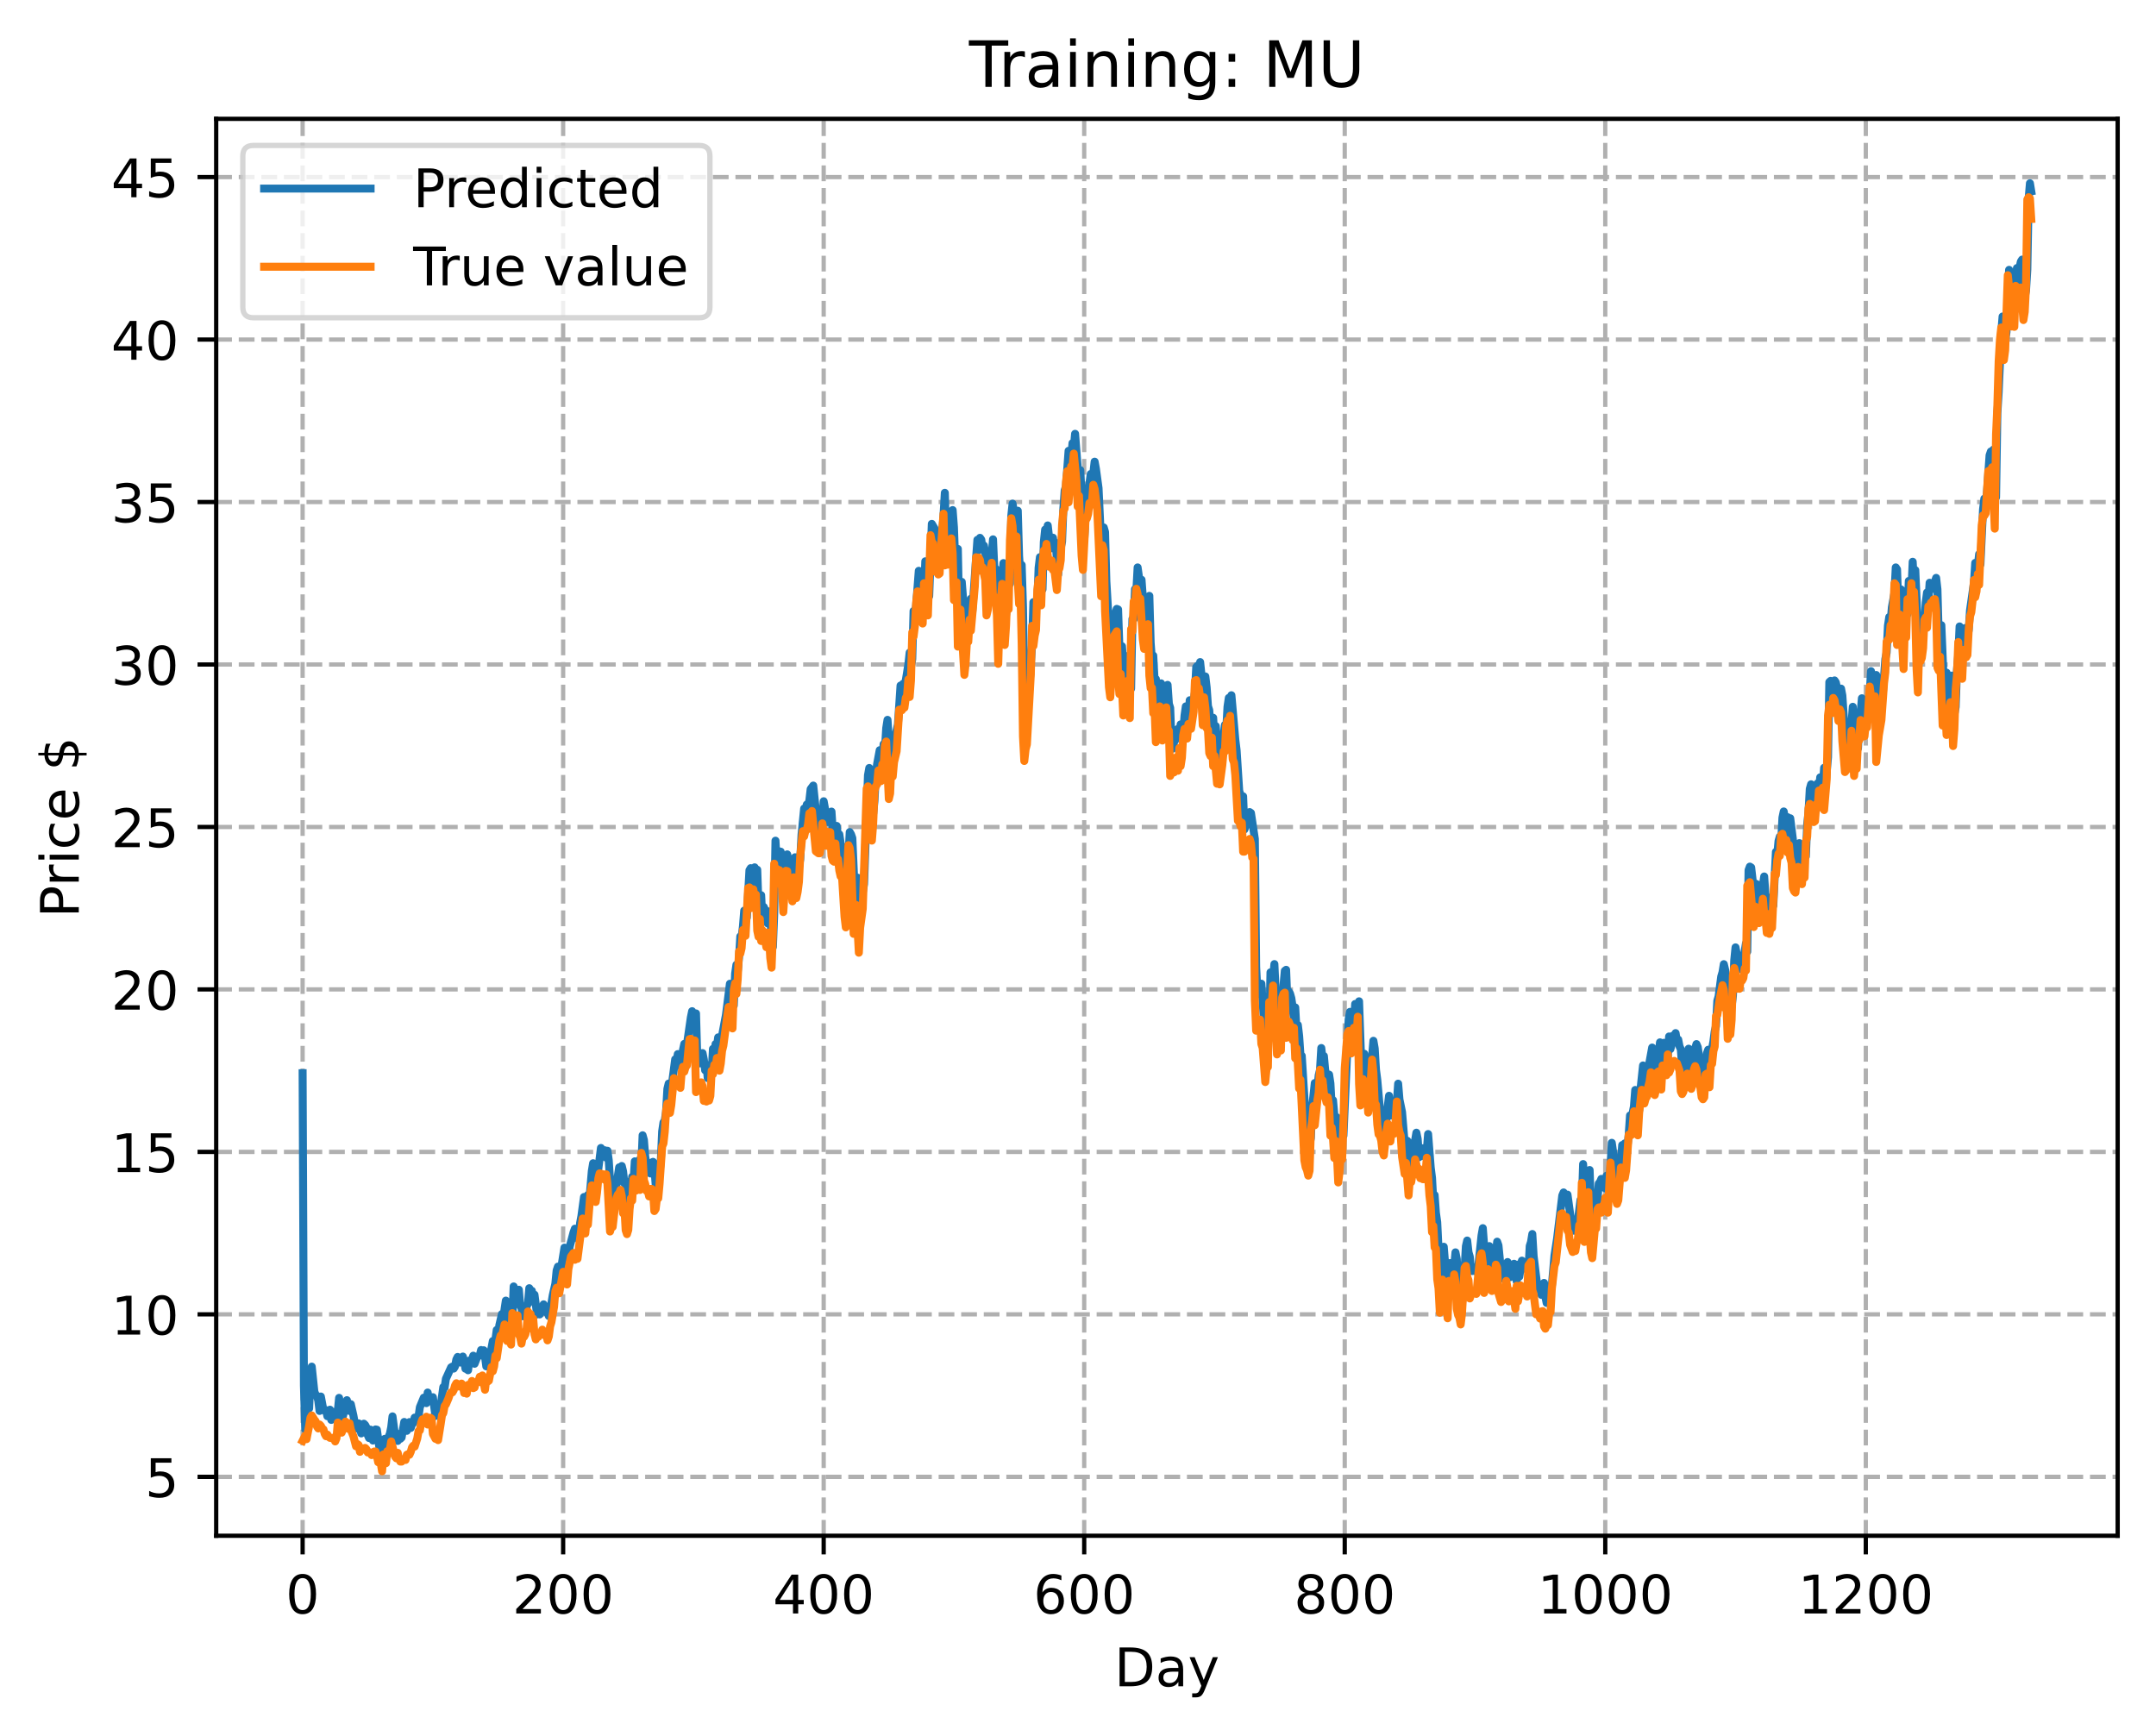 <?xml version="1.0" encoding="utf-8" standalone="no"?>
<!DOCTYPE svg PUBLIC "-//W3C//DTD SVG 1.1//EN"
  "http://www.w3.org/Graphics/SVG/1.1/DTD/svg11.dtd">
<!-- Created with matplotlib (https://matplotlib.org/) -->
<svg height="325.986pt" version="1.1" viewBox="0 0 404.923 325.986" width="404.923pt" xmlns="http://www.w3.org/2000/svg" xmlns:xlink="http://www.w3.org/1999/xlink">
 <defs>
  <style type="text/css">
*{stroke-linecap:butt;stroke-linejoin:round;}
  </style>
 </defs>
 <g id="figure_1">
  <g id="patch_1">
   <path d="M 0 325.986 
L 404.923 325.986 
L 404.923 0 
L 0 0 
z
" style="fill:#ffffff;"/>
  </g>
  <g id="axes_1">
   <g id="patch_2">
    <path d="M 40.603 288.43 
L 397.723 288.43 
L 397.723 22.318 
L 40.603 22.318 
z
" style="fill:#ffffff;"/>
   </g>
   <g id="matplotlib.axis_1">
    <g id="xtick_1">
     <g id="line2d_1">
      <path clip-path="url(#pcfe6eb9e5a)" d="M 56.836 288.43 
L 56.836 22.318 
" style="fill:none;stroke:#b0b0b0;stroke-dasharray:2.96,1.28;stroke-dashoffset:0;stroke-width:0.8;"/>
     </g>
     <g id="line2d_2">
      <defs>
       <path d="M 0 0 
L 0 3.5 
" id="m5b32a33ef7" style="stroke:#000000;stroke-width:0.8;"/>
      </defs>
      <g>
       <use style="stroke:#000000;stroke-width:0.8;" x="56.836" xlink:href="#m5b32a33ef7" y="288.43"/>
      </g>
     </g>
     <g id="text_1">
      <!-- 0 -->
      <defs>
       <path d="M 31.781 66.406 
Q 24.172 66.406 20.328 58.906 
Q 16.5 51.422 16.5 36.375 
Q 16.5 21.391 20.328 13.891 
Q 24.172 6.391 31.781 6.391 
Q 39.453 6.391 43.281 13.891 
Q 47.125 21.391 47.125 36.375 
Q 47.125 51.422 43.281 58.906 
Q 39.453 66.406 31.781 66.406 
z
M 31.781 74.219 
Q 44.047 74.219 50.516 64.516 
Q 56.984 54.828 56.984 36.375 
Q 56.984 17.969 50.516 8.266 
Q 44.047 -1.422 31.781 -1.422 
Q 19.531 -1.422 13.062 8.266 
Q 6.594 17.969 6.594 36.375 
Q 6.594 54.828 13.062 64.516 
Q 19.531 74.219 31.781 74.219 
z
" id="DejaVuSans-48"/>
      </defs>
      <g transform="translate(53.655 303.029)scale(0.1 -0.1)">
       <use xlink:href="#DejaVuSans-48"/>
      </g>
     </g>
    </g>
    <g id="xtick_2">
     <g id="line2d_3">
      <path clip-path="url(#pcfe6eb9e5a)" d="M 105.766 288.43 
L 105.766 22.318 
" style="fill:none;stroke:#b0b0b0;stroke-dasharray:2.96,1.28;stroke-dashoffset:0;stroke-width:0.8;"/>
     </g>
     <g id="line2d_4">
      <g>
       <use style="stroke:#000000;stroke-width:0.8;" x="105.766" xlink:href="#m5b32a33ef7" y="288.43"/>
      </g>
     </g>
     <g id="text_2">
      <!-- 200 -->
      <defs>
       <path d="M 19.188 8.297 
L 53.609 8.297 
L 53.609 0 
L 7.328 0 
L 7.328 8.297 
Q 12.938 14.109 22.625 23.891 
Q 32.328 33.688 34.812 36.531 
Q 39.547 41.844 41.422 45.531 
Q 43.312 49.219 43.312 52.781 
Q 43.312 58.594 39.234 62.25 
Q 35.156 65.922 28.609 65.922 
Q 23.969 65.922 18.812 64.312 
Q 13.672 62.703 7.812 59.422 
L 7.812 69.391 
Q 13.766 71.781 18.938 73 
Q 24.125 74.219 28.422 74.219 
Q 39.75 74.219 46.484 68.547 
Q 53.219 62.891 53.219 53.422 
Q 53.219 48.922 51.531 44.891 
Q 49.859 40.875 45.406 35.406 
Q 44.188 33.984 37.641 27.219 
Q 31.109 20.453 19.188 8.297 
z
" id="DejaVuSans-50"/>
      </defs>
      <g transform="translate(96.223 303.029)scale(0.1 -0.1)">
       <use xlink:href="#DejaVuSans-50"/>
       <use x="63.623" xlink:href="#DejaVuSans-48"/>
       <use x="127.246" xlink:href="#DejaVuSans-48"/>
      </g>
     </g>
    </g>
    <g id="xtick_3">
     <g id="line2d_5">
      <path clip-path="url(#pcfe6eb9e5a)" d="M 154.697 288.43 
L 154.697 22.318 
" style="fill:none;stroke:#b0b0b0;stroke-dasharray:2.96,1.28;stroke-dashoffset:0;stroke-width:0.8;"/>
     </g>
     <g id="line2d_6">
      <g>
       <use style="stroke:#000000;stroke-width:0.8;" x="154.697" xlink:href="#m5b32a33ef7" y="288.43"/>
      </g>
     </g>
     <g id="text_3">
      <!-- 400 -->
      <defs>
       <path d="M 37.797 64.312 
L 12.891 25.391 
L 37.797 25.391 
z
M 35.203 72.906 
L 47.609 72.906 
L 47.609 25.391 
L 58.016 25.391 
L 58.016 17.188 
L 47.609 17.188 
L 47.609 0 
L 37.797 0 
L 37.797 17.188 
L 4.891 17.188 
L 4.891 26.703 
z
" id="DejaVuSans-52"/>
      </defs>
      <g transform="translate(145.153 303.029)scale(0.1 -0.1)">
       <use xlink:href="#DejaVuSans-52"/>
       <use x="63.623" xlink:href="#DejaVuSans-48"/>
       <use x="127.246" xlink:href="#DejaVuSans-48"/>
      </g>
     </g>
    </g>
    <g id="xtick_4">
     <g id="line2d_7">
      <path clip-path="url(#pcfe6eb9e5a)" d="M 203.628 288.43 
L 203.628 22.318 
" style="fill:none;stroke:#b0b0b0;stroke-dasharray:2.96,1.28;stroke-dashoffset:0;stroke-width:0.8;"/>
     </g>
     <g id="line2d_8">
      <g>
       <use style="stroke:#000000;stroke-width:0.8;" x="203.628" xlink:href="#m5b32a33ef7" y="288.43"/>
      </g>
     </g>
     <g id="text_4">
      <!-- 600 -->
      <defs>
       <path d="M 33.016 40.375 
Q 26.375 40.375 22.484 35.828 
Q 18.609 31.297 18.609 23.391 
Q 18.609 15.531 22.484 10.953 
Q 26.375 6.391 33.016 6.391 
Q 39.656 6.391 43.531 10.953 
Q 47.406 15.531 47.406 23.391 
Q 47.406 31.297 43.531 35.828 
Q 39.656 40.375 33.016 40.375 
z
M 52.594 71.297 
L 52.594 62.312 
Q 48.875 64.062 45.094 64.984 
Q 41.312 65.922 37.594 65.922 
Q 27.828 65.922 22.672 59.328 
Q 17.531 52.734 16.797 39.406 
Q 19.672 43.656 24.016 45.922 
Q 28.375 48.188 33.594 48.188 
Q 44.578 48.188 50.953 41.516 
Q 57.328 34.859 57.328 23.391 
Q 57.328 12.156 50.688 5.359 
Q 44.047 -1.422 33.016 -1.422 
Q 20.359 -1.422 13.672 8.266 
Q 6.984 17.969 6.984 36.375 
Q 6.984 53.656 15.188 63.938 
Q 23.391 74.219 37.203 74.219 
Q 40.922 74.219 44.703 73.484 
Q 48.484 72.75 52.594 71.297 
z
" id="DejaVuSans-54"/>
      </defs>
      <g transform="translate(194.084 303.029)scale(0.1 -0.1)">
       <use xlink:href="#DejaVuSans-54"/>
       <use x="63.623" xlink:href="#DejaVuSans-48"/>
       <use x="127.246" xlink:href="#DejaVuSans-48"/>
      </g>
     </g>
    </g>
    <g id="xtick_5">
     <g id="line2d_9">
      <path clip-path="url(#pcfe6eb9e5a)" d="M 252.558 288.43 
L 252.558 22.318 
" style="fill:none;stroke:#b0b0b0;stroke-dasharray:2.96,1.28;stroke-dashoffset:0;stroke-width:0.8;"/>
     </g>
     <g id="line2d_10">
      <g>
       <use style="stroke:#000000;stroke-width:0.8;" x="252.558" xlink:href="#m5b32a33ef7" y="288.43"/>
      </g>
     </g>
     <g id="text_5">
      <!-- 800 -->
      <defs>
       <path d="M 31.781 34.625 
Q 24.75 34.625 20.719 30.859 
Q 16.703 27.094 16.703 20.516 
Q 16.703 13.922 20.719 10.156 
Q 24.75 6.391 31.781 6.391 
Q 38.812 6.391 42.859 10.172 
Q 46.922 13.969 46.922 20.516 
Q 46.922 27.094 42.891 30.859 
Q 38.875 34.625 31.781 34.625 
z
M 21.922 38.812 
Q 15.578 40.375 12.031 44.719 
Q 8.5 49.078 8.5 55.328 
Q 8.5 64.062 14.719 69.141 
Q 20.953 74.219 31.781 74.219 
Q 42.672 74.219 48.875 69.141 
Q 55.078 64.062 55.078 55.328 
Q 55.078 49.078 51.531 44.719 
Q 48 40.375 41.703 38.812 
Q 48.828 37.156 52.797 32.312 
Q 56.781 27.484 56.781 20.516 
Q 56.781 9.906 50.312 4.234 
Q 43.844 -1.422 31.781 -1.422 
Q 19.734 -1.422 13.25 4.234 
Q 6.781 9.906 6.781 20.516 
Q 6.781 27.484 10.781 32.312 
Q 14.797 37.156 21.922 38.812 
z
M 18.312 54.391 
Q 18.312 48.734 21.844 45.562 
Q 25.391 42.391 31.781 42.391 
Q 38.141 42.391 41.719 45.562 
Q 45.312 48.734 45.312 54.391 
Q 45.312 60.062 41.719 63.234 
Q 38.141 66.406 31.781 66.406 
Q 25.391 66.406 21.844 63.234 
Q 18.312 60.062 18.312 54.391 
z
" id="DejaVuSans-56"/>
      </defs>
      <g transform="translate(243.015 303.029)scale(0.1 -0.1)">
       <use xlink:href="#DejaVuSans-56"/>
       <use x="63.623" xlink:href="#DejaVuSans-48"/>
       <use x="127.246" xlink:href="#DejaVuSans-48"/>
      </g>
     </g>
    </g>
    <g id="xtick_6">
     <g id="line2d_11">
      <path clip-path="url(#pcfe6eb9e5a)" d="M 301.489 288.43 
L 301.489 22.318 
" style="fill:none;stroke:#b0b0b0;stroke-dasharray:2.96,1.28;stroke-dashoffset:0;stroke-width:0.8;"/>
     </g>
     <g id="line2d_12">
      <g>
       <use style="stroke:#000000;stroke-width:0.8;" x="301.489" xlink:href="#m5b32a33ef7" y="288.43"/>
      </g>
     </g>
     <g id="text_6">
      <!-- 1000 -->
      <defs>
       <path d="M 12.406 8.297 
L 28.516 8.297 
L 28.516 63.922 
L 10.984 60.406 
L 10.984 69.391 
L 28.422 72.906 
L 38.281 72.906 
L 38.281 8.297 
L 54.391 8.297 
L 54.391 0 
L 12.406 0 
z
" id="DejaVuSans-49"/>
      </defs>
      <g transform="translate(288.764 303.029)scale(0.1 -0.1)">
       <use xlink:href="#DejaVuSans-49"/>
       <use x="63.623" xlink:href="#DejaVuSans-48"/>
       <use x="127.246" xlink:href="#DejaVuSans-48"/>
       <use x="190.869" xlink:href="#DejaVuSans-48"/>
      </g>
     </g>
    </g>
    <g id="xtick_7">
     <g id="line2d_13">
      <path clip-path="url(#pcfe6eb9e5a)" d="M 350.419 288.43 
L 350.419 22.318 
" style="fill:none;stroke:#b0b0b0;stroke-dasharray:2.96,1.28;stroke-dashoffset:0;stroke-width:0.8;"/>
     </g>
     <g id="line2d_14">
      <g>
       <use style="stroke:#000000;stroke-width:0.8;" x="350.419" xlink:href="#m5b32a33ef7" y="288.43"/>
      </g>
     </g>
     <g id="text_7">
      <!-- 1200 -->
      <g transform="translate(337.694 303.029)scale(0.1 -0.1)">
       <use xlink:href="#DejaVuSans-49"/>
       <use x="63.623" xlink:href="#DejaVuSans-50"/>
       <use x="127.246" xlink:href="#DejaVuSans-48"/>
       <use x="190.869" xlink:href="#DejaVuSans-48"/>
      </g>
     </g>
    </g>
    <g id="text_8">
     <!-- Day -->
     <defs>
      <path d="M 19.672 64.797 
L 19.672 8.109 
L 31.594 8.109 
Q 46.688 8.109 53.688 14.938 
Q 60.688 21.781 60.688 36.531 
Q 60.688 51.172 53.688 57.984 
Q 46.688 64.797 31.594 64.797 
z
M 9.812 72.906 
L 30.078 72.906 
Q 51.266 72.906 61.172 64.094 
Q 71.094 55.281 71.094 36.531 
Q 71.094 17.672 61.125 8.828 
Q 51.172 0 30.078 0 
L 9.812 0 
z
" id="DejaVuSans-68"/>
      <path d="M 34.281 27.484 
Q 23.391 27.484 19.188 25 
Q 14.984 22.516 14.984 16.5 
Q 14.984 11.719 18.141 8.906 
Q 21.297 6.109 26.703 6.109 
Q 34.188 6.109 38.703 11.406 
Q 43.219 16.703 43.219 25.484 
L 43.219 27.484 
z
M 52.203 31.203 
L 52.203 0 
L 43.219 0 
L 43.219 8.297 
Q 40.141 3.328 35.547 0.953 
Q 30.953 -1.422 24.312 -1.422 
Q 15.922 -1.422 10.953 3.297 
Q 6 8.016 6 15.922 
Q 6 25.141 12.172 29.828 
Q 18.359 34.516 30.609 34.516 
L 43.219 34.516 
L 43.219 35.406 
Q 43.219 41.609 39.141 45 
Q 35.062 48.391 27.688 48.391 
Q 23 48.391 18.547 47.266 
Q 14.109 46.141 10.016 43.891 
L 10.016 52.203 
Q 14.938 54.109 19.578 55.047 
Q 24.219 56 28.609 56 
Q 40.484 56 46.344 49.844 
Q 52.203 43.703 52.203 31.203 
z
" id="DejaVuSans-97"/>
      <path d="M 32.172 -5.078 
Q 28.375 -14.844 24.75 -17.812 
Q 21.141 -20.797 15.094 -20.797 
L 7.906 -20.797 
L 7.906 -13.281 
L 13.188 -13.281 
Q 16.891 -13.281 18.938 -11.516 
Q 21 -9.766 23.484 -3.219 
L 25.094 0.875 
L 2.984 54.688 
L 12.5 54.688 
L 29.594 11.922 
L 46.688 54.688 
L 56.203 54.688 
z
" id="DejaVuSans-121"/>
     </defs>
     <g transform="translate(209.29 316.707)scale(0.1 -0.1)">
      <use xlink:href="#DejaVuSans-68"/>
      <use x="77.002" xlink:href="#DejaVuSans-97"/>
      <use x="138.281" xlink:href="#DejaVuSans-121"/>
     </g>
    </g>
   </g>
   <g id="matplotlib.axis_2">
    <g id="ytick_1">
     <g id="line2d_15">
      <path clip-path="url(#pcfe6eb9e5a)" d="M 40.603 277.372 
L 397.723 277.372 
" style="fill:none;stroke:#b0b0b0;stroke-dasharray:2.96,1.28;stroke-dashoffset:0;stroke-width:0.8;"/>
     </g>
     <g id="line2d_16">
      <defs>
       <path d="M 0 0 
L -3.5 0 
" id="m53a6ddd836" style="stroke:#000000;stroke-width:0.8;"/>
      </defs>
      <g>
       <use style="stroke:#000000;stroke-width:0.8;" x="40.603" xlink:href="#m53a6ddd836" y="277.372"/>
      </g>
     </g>
     <g id="text_9">
      <!-- 5 -->
      <defs>
       <path d="M 10.797 72.906 
L 49.516 72.906 
L 49.516 64.594 
L 19.828 64.594 
L 19.828 46.734 
Q 21.969 47.469 24.109 47.828 
Q 26.266 48.188 28.422 48.188 
Q 40.625 48.188 47.75 41.5 
Q 54.891 34.812 54.891 23.391 
Q 54.891 11.625 47.562 5.094 
Q 40.234 -1.422 26.906 -1.422 
Q 22.312 -1.422 17.547 -0.641 
Q 12.797 0.141 7.719 1.703 
L 7.719 11.625 
Q 12.109 9.234 16.797 8.062 
Q 21.484 6.891 26.703 6.891 
Q 35.156 6.891 40.078 11.328 
Q 45.016 15.766 45.016 23.391 
Q 45.016 31 40.078 35.438 
Q 35.156 39.891 26.703 39.891 
Q 22.75 39.891 18.812 39.016 
Q 14.891 38.141 10.797 36.281 
z
" id="DejaVuSans-53"/>
      </defs>
      <g transform="translate(27.241 281.171)scale(0.1 -0.1)">
       <use xlink:href="#DejaVuSans-53"/>
      </g>
     </g>
    </g>
    <g id="ytick_2">
     <g id="line2d_17">
      <path clip-path="url(#pcfe6eb9e5a)" d="M 40.603 246.857 
L 397.723 246.857 
" style="fill:none;stroke:#b0b0b0;stroke-dasharray:2.96,1.28;stroke-dashoffset:0;stroke-width:0.8;"/>
     </g>
     <g id="line2d_18">
      <g>
       <use style="stroke:#000000;stroke-width:0.8;" x="40.603" xlink:href="#m53a6ddd836" y="246.857"/>
      </g>
     </g>
     <g id="text_10">
      <!-- 10 -->
      <g transform="translate(20.878 250.656)scale(0.1 -0.1)">
       <use xlink:href="#DejaVuSans-49"/>
       <use x="63.623" xlink:href="#DejaVuSans-48"/>
      </g>
     </g>
    </g>
    <g id="ytick_3">
     <g id="line2d_19">
      <path clip-path="url(#pcfe6eb9e5a)" d="M 40.603 216.342 
L 397.723 216.342 
" style="fill:none;stroke:#b0b0b0;stroke-dasharray:2.96,1.28;stroke-dashoffset:0;stroke-width:0.8;"/>
     </g>
     <g id="line2d_20">
      <g>
       <use style="stroke:#000000;stroke-width:0.8;" x="40.603" xlink:href="#m53a6ddd836" y="216.342"/>
      </g>
     </g>
     <g id="text_11">
      <!-- 15 -->
      <g transform="translate(20.878 220.141)scale(0.1 -0.1)">
       <use xlink:href="#DejaVuSans-49"/>
       <use x="63.623" xlink:href="#DejaVuSans-53"/>
      </g>
     </g>
    </g>
    <g id="ytick_4">
     <g id="line2d_21">
      <path clip-path="url(#pcfe6eb9e5a)" d="M 40.603 185.827 
L 397.723 185.827 
" style="fill:none;stroke:#b0b0b0;stroke-dasharray:2.96,1.28;stroke-dashoffset:0;stroke-width:0.8;"/>
     </g>
     <g id="line2d_22">
      <g>
       <use style="stroke:#000000;stroke-width:0.8;" x="40.603" xlink:href="#m53a6ddd836" y="185.827"/>
      </g>
     </g>
     <g id="text_12">
      <!-- 20 -->
      <g transform="translate(20.878 189.627)scale(0.1 -0.1)">
       <use xlink:href="#DejaVuSans-50"/>
       <use x="63.623" xlink:href="#DejaVuSans-48"/>
      </g>
     </g>
    </g>
    <g id="ytick_5">
     <g id="line2d_23">
      <path clip-path="url(#pcfe6eb9e5a)" d="M 40.603 155.313 
L 397.723 155.313 
" style="fill:none;stroke:#b0b0b0;stroke-dasharray:2.96,1.28;stroke-dashoffset:0;stroke-width:0.8;"/>
     </g>
     <g id="line2d_24">
      <g>
       <use style="stroke:#000000;stroke-width:0.8;" x="40.603" xlink:href="#m53a6ddd836" y="155.313"/>
      </g>
     </g>
     <g id="text_13">
      <!-- 25 -->
      <g transform="translate(20.878 159.112)scale(0.1 -0.1)">
       <use xlink:href="#DejaVuSans-50"/>
       <use x="63.623" xlink:href="#DejaVuSans-53"/>
      </g>
     </g>
    </g>
    <g id="ytick_6">
     <g id="line2d_25">
      <path clip-path="url(#pcfe6eb9e5a)" d="M 40.603 124.798 
L 397.723 124.798 
" style="fill:none;stroke:#b0b0b0;stroke-dasharray:2.96,1.28;stroke-dashoffset:0;stroke-width:0.8;"/>
     </g>
     <g id="line2d_26">
      <g>
       <use style="stroke:#000000;stroke-width:0.8;" x="40.603" xlink:href="#m53a6ddd836" y="124.798"/>
      </g>
     </g>
     <g id="text_14">
      <!-- 30 -->
      <defs>
       <path d="M 40.578 39.312 
Q 47.656 37.797 51.625 33 
Q 55.609 28.219 55.609 21.188 
Q 55.609 10.406 48.188 4.484 
Q 40.766 -1.422 27.094 -1.422 
Q 22.516 -1.422 17.656 -0.516 
Q 12.797 0.391 7.625 2.203 
L 7.625 11.719 
Q 11.719 9.328 16.594 8.109 
Q 21.484 6.891 26.812 6.891 
Q 36.078 6.891 40.938 10.547 
Q 45.797 14.203 45.797 21.188 
Q 45.797 27.641 41.281 31.266 
Q 36.766 34.906 28.719 34.906 
L 20.219 34.906 
L 20.219 43.016 
L 29.109 43.016 
Q 36.375 43.016 40.234 45.922 
Q 44.094 48.828 44.094 54.297 
Q 44.094 59.906 40.109 62.906 
Q 36.141 65.922 28.719 65.922 
Q 24.656 65.922 20.016 65.031 
Q 15.375 64.156 9.812 62.312 
L 9.812 71.094 
Q 15.438 72.656 20.344 73.438 
Q 25.25 74.219 29.594 74.219 
Q 40.828 74.219 47.359 69.109 
Q 53.906 64.016 53.906 55.328 
Q 53.906 49.266 50.438 45.094 
Q 46.969 40.922 40.578 39.312 
z
" id="DejaVuSans-51"/>
      </defs>
      <g transform="translate(20.878 128.597)scale(0.1 -0.1)">
       <use xlink:href="#DejaVuSans-51"/>
       <use x="63.623" xlink:href="#DejaVuSans-48"/>
      </g>
     </g>
    </g>
    <g id="ytick_7">
     <g id="line2d_27">
      <path clip-path="url(#pcfe6eb9e5a)" d="M 40.603 94.283 
L 397.723 94.283 
" style="fill:none;stroke:#b0b0b0;stroke-dasharray:2.96,1.28;stroke-dashoffset:0;stroke-width:0.8;"/>
     </g>
     <g id="line2d_28">
      <g>
       <use style="stroke:#000000;stroke-width:0.8;" x="40.603" xlink:href="#m53a6ddd836" y="94.283"/>
      </g>
     </g>
     <g id="text_15">
      <!-- 35 -->
      <g transform="translate(20.878 98.083)scale(0.1 -0.1)">
       <use xlink:href="#DejaVuSans-51"/>
       <use x="63.623" xlink:href="#DejaVuSans-53"/>
      </g>
     </g>
    </g>
    <g id="ytick_8">
     <g id="line2d_29">
      <path clip-path="url(#pcfe6eb9e5a)" d="M 40.603 63.769 
L 397.723 63.769 
" style="fill:none;stroke:#b0b0b0;stroke-dasharray:2.96,1.28;stroke-dashoffset:0;stroke-width:0.8;"/>
     </g>
     <g id="line2d_30">
      <g>
       <use style="stroke:#000000;stroke-width:0.8;" x="40.603" xlink:href="#m53a6ddd836" y="63.769"/>
      </g>
     </g>
     <g id="text_16">
      <!-- 40 -->
      <g transform="translate(20.878 67.568)scale(0.1 -0.1)">
       <use xlink:href="#DejaVuSans-52"/>
       <use x="63.623" xlink:href="#DejaVuSans-48"/>
      </g>
     </g>
    </g>
    <g id="ytick_9">
     <g id="line2d_31">
      <path clip-path="url(#pcfe6eb9e5a)" d="M 40.603 33.254 
L 397.723 33.254 
" style="fill:none;stroke:#b0b0b0;stroke-dasharray:2.96,1.28;stroke-dashoffset:0;stroke-width:0.8;"/>
     </g>
     <g id="line2d_32">
      <g>
       <use style="stroke:#000000;stroke-width:0.8;" x="40.603" xlink:href="#m53a6ddd836" y="33.254"/>
      </g>
     </g>
     <g id="text_17">
      <!-- 45 -->
      <g transform="translate(20.878 37.053)scale(0.1 -0.1)">
       <use xlink:href="#DejaVuSans-52"/>
       <use x="63.623" xlink:href="#DejaVuSans-53"/>
      </g>
     </g>
    </g>
    <g id="text_18">
     <!-- Price $ -->
     <defs>
      <path d="M 19.672 64.797 
L 19.672 37.406 
L 32.078 37.406 
Q 38.969 37.406 42.719 40.969 
Q 46.484 44.531 46.484 51.125 
Q 46.484 57.672 42.719 61.234 
Q 38.969 64.797 32.078 64.797 
z
M 9.812 72.906 
L 32.078 72.906 
Q 44.344 72.906 50.609 67.359 
Q 56.891 61.812 56.891 51.125 
Q 56.891 40.328 50.609 34.812 
Q 44.344 29.297 32.078 29.297 
L 19.672 29.297 
L 19.672 0 
L 9.812 0 
z
" id="DejaVuSans-80"/>
      <path d="M 41.109 46.297 
Q 39.594 47.172 37.812 47.578 
Q 36.031 48 33.891 48 
Q 26.266 48 22.188 43.047 
Q 18.109 38.094 18.109 28.812 
L 18.109 0 
L 9.078 0 
L 9.078 54.688 
L 18.109 54.688 
L 18.109 46.188 
Q 20.953 51.172 25.484 53.578 
Q 30.031 56 36.531 56 
Q 37.453 56 38.578 55.875 
Q 39.703 55.766 41.062 55.516 
z
" id="DejaVuSans-114"/>
      <path d="M 9.422 54.688 
L 18.406 54.688 
L 18.406 0 
L 9.422 0 
z
M 9.422 75.984 
L 18.406 75.984 
L 18.406 64.594 
L 9.422 64.594 
z
" id="DejaVuSans-105"/>
      <path d="M 48.781 52.594 
L 48.781 44.188 
Q 44.969 46.297 41.141 47.344 
Q 37.312 48.391 33.406 48.391 
Q 24.656 48.391 19.812 42.844 
Q 14.984 37.312 14.984 27.297 
Q 14.984 17.281 19.812 11.734 
Q 24.656 6.203 33.406 6.203 
Q 37.312 6.203 41.141 7.25 
Q 44.969 8.297 48.781 10.406 
L 48.781 2.094 
Q 45.016 0.344 40.984 -0.531 
Q 36.969 -1.422 32.422 -1.422 
Q 20.062 -1.422 12.781 6.344 
Q 5.516 14.109 5.516 27.297 
Q 5.516 40.672 12.859 48.328 
Q 20.219 56 33.016 56 
Q 37.156 56 41.109 55.141 
Q 45.062 54.297 48.781 52.594 
z
" id="DejaVuSans-99"/>
      <path d="M 56.203 29.594 
L 56.203 25.203 
L 14.891 25.203 
Q 15.484 15.922 20.484 11.062 
Q 25.484 6.203 34.422 6.203 
Q 39.594 6.203 44.453 7.469 
Q 49.312 8.734 54.109 11.281 
L 54.109 2.781 
Q 49.266 0.734 44.188 -0.344 
Q 39.109 -1.422 33.891 -1.422 
Q 20.797 -1.422 13.156 6.188 
Q 5.516 13.812 5.516 26.812 
Q 5.516 40.234 12.766 48.109 
Q 20.016 56 32.328 56 
Q 43.359 56 49.781 48.891 
Q 56.203 41.797 56.203 29.594 
z
M 47.219 32.234 
Q 47.125 39.594 43.094 43.984 
Q 39.062 48.391 32.422 48.391 
Q 24.906 48.391 20.391 44.141 
Q 15.875 39.891 15.188 32.172 
z
" id="DejaVuSans-101"/>
      <path id="DejaVuSans-32"/>
      <path d="M 33.797 -14.703 
L 28.906 -14.703 
L 28.859 0 
Q 23.734 0.094 18.609 1.188 
Q 13.484 2.297 8.297 4.5 
L 8.297 13.281 
Q 13.281 10.156 18.375 8.562 
Q 23.484 6.984 28.906 6.938 
L 28.906 29.203 
Q 18.109 30.953 13.203 35.156 
Q 8.297 39.359 8.297 46.688 
Q 8.297 54.641 13.625 59.219 
Q 18.953 63.812 28.906 64.5 
L 28.906 75.984 
L 33.797 75.984 
L 33.797 64.656 
Q 38.328 64.453 42.578 63.688 
Q 46.828 62.938 50.875 61.625 
L 50.875 53.078 
Q 46.828 55.125 42.547 56.25 
Q 38.281 57.375 33.797 57.562 
L 33.797 36.719 
Q 44.875 35.016 50.094 30.609 
Q 55.328 26.219 55.328 18.609 
Q 55.328 10.359 49.781 5.594 
Q 44.234 0.828 33.797 0.094 
z
M 28.906 37.594 
L 28.906 57.625 
Q 23.25 56.984 20.266 54.391 
Q 17.281 51.812 17.281 47.516 
Q 17.281 43.312 20.031 40.969 
Q 22.797 38.625 28.906 37.594 
z
M 33.797 28.219 
L 33.797 7.078 
Q 39.984 7.906 43.141 10.594 
Q 46.297 13.281 46.297 17.672 
Q 46.297 21.969 43.281 24.5 
Q 40.281 27.047 33.797 28.219 
z
" id="DejaVuSans-36"/>
     </defs>
     <g transform="translate(14.798 172.342)rotate(-90)scale(0.1 -0.1)">
      <use xlink:href="#DejaVuSans-80"/>
      <use x="58.553" xlink:href="#DejaVuSans-114"/>
      <use x="99.666" xlink:href="#DejaVuSans-105"/>
      <use x="127.449" xlink:href="#DejaVuSans-99"/>
      <use x="182.43" xlink:href="#DejaVuSans-101"/>
      <use x="243.953" xlink:href="#DejaVuSans-32"/>
      <use x="275.74" xlink:href="#DejaVuSans-36"/>
     </g>
    </g>
   </g>
   <g id="line2d_33">
    <path clip-path="url(#pcfe6eb9e5a)" d="M 56.836 201.563 
L 57.081 260.223 
L 57.325 268.472 
L 57.57 261.493 
L 57.814 263.773 
L 58.059 264.524 
L 58.304 259.118 
L 58.548 256.67 
L 59.038 261.344 
L 59.282 261.991 
L 59.527 262.138 
L 59.772 263.042 
L 60.016 264.993 
L 60.261 262.286 
L 60.75 264.883 
L 61.24 264.854 
L 61.484 265.982 
L 61.729 264.913 
L 61.974 264.763 
L 62.218 266.677 
L 62.463 265.695 
L 62.708 265.638 
L 62.952 265.153 
L 63.197 265.946 
L 63.441 265.057 
L 63.686 262.538 
L 63.931 265.206 
L 64.175 266.149 
L 64.42 265.902 
L 65.154 262.972 
L 65.643 264.993 
L 65.888 263.72 
L 66.377 265.868 
L 66.622 267.234 
L 67.111 268.299 
L 67.356 267.329 
L 67.845 269.211 
L 68.09 267.896 
L 68.335 267.39 
L 68.579 267.628 
L 68.824 268.086 
L 69.069 269.525 
L 69.313 270.083 
L 69.558 268.501 
L 69.802 268.754 
L 70.047 270.552 
L 70.536 268.467 
L 70.781 268.517 
L 71.27 271.99 
L 71.515 272.385 
L 72.004 274.38 
L 72.249 270.24 
L 72.494 271.969 
L 72.738 272.653 
L 72.983 269.864 
L 73.228 269.269 
L 73.472 268.058 
L 73.717 266.015 
L 74.206 269.696 
L 74.696 270.624 
L 74.94 269.313 
L 75.185 270.228 
L 75.429 269.984 
L 75.919 267.062 
L 76.163 267.503 
L 76.408 268.728 
L 76.653 267.281 
L 76.897 267.085 
L 77.142 268.191 
L 77.387 267.473 
L 77.631 267.255 
L 77.876 266.246 
L 78.121 266.671 
L 78.365 266.586 
L 78.61 266.002 
L 78.855 264.288 
L 79.589 262.504 
L 79.833 262.713 
L 80.078 263.527 
L 80.323 261.538 
L 80.567 263.136 
L 80.812 262.933 
L 81.056 262.512 
L 81.301 262.411 
L 81.79 265.94 
L 82.035 265.809 
L 82.28 264.374 
L 82.524 265.722 
L 83.258 260.513 
L 83.503 260.613 
L 83.748 258.954 
L 84.726 256.8 
L 84.971 256.662 
L 85.216 257.039 
L 85.46 256.638 
L 85.705 255.333 
L 85.95 254.852 
L 86.194 255.739 
L 86.439 255.896 
L 86.928 254.778 
L 87.173 255.614 
L 87.417 257.066 
L 87.662 256.068 
L 87.907 257.353 
L 88.151 255.539 
L 88.396 256.037 
L 88.885 254.617 
L 89.13 256.132 
L 89.619 254.885 
L 90.109 254.506 
L 90.353 253.552 
L 90.598 254.598 
L 90.843 253.598 
L 91.087 254.784 
L 91.332 256.625 
L 91.577 254.539 
L 91.821 255.302 
L 92.066 254.483 
L 92.555 251.862 
L 92.8 252.841 
L 93.044 251.632 
L 93.289 249.782 
L 93.534 250.996 
L 93.778 248.913 
L 94.268 246.786 
L 94.512 247.549 
L 95.002 244.271 
L 95.491 247.709 
L 95.98 245.893 
L 96.225 247.76 
L 96.47 241.613 
L 96.714 242.778 
L 97.204 242.549 
L 97.448 242.229 
L 97.693 245.218 
L 97.938 245.636 
L 98.182 247.216 
L 99.161 244.749 
L 99.405 241.94 
L 99.65 242.767 
L 99.895 242.429 
L 100.139 244.511 
L 100.384 243.16 
L 100.873 246.868 
L 101.118 245.804 
L 101.363 246.866 
L 101.607 245.513 
L 101.852 246.252 
L 102.097 244.972 
L 102.586 246.472 
L 102.831 245.652 
L 103.075 247.168 
L 103.32 246.243 
L 103.809 243.28 
L 104.299 241.105 
L 104.543 238.618 
L 104.788 237.887 
L 105.032 238.984 
L 105.277 238.887 
L 106.011 234.327 
L 106.256 235.289 
L 106.5 234.573 
L 106.745 236.243 
L 106.99 234.161 
L 107.724 231.423 
L 107.968 230.766 
L 108.213 231.902 
L 108.458 231.184 
L 108.702 232.805 
L 108.947 229.699 
L 109.192 228.414 
L 109.681 224.813 
L 110.17 226.601 
L 110.415 224.434 
L 110.66 225.669 
L 111.149 219.944 
L 111.393 218.469 
L 111.638 221.875 
L 111.883 218.607 
L 112.127 221.522 
L 112.861 215.604 
L 113.106 216.559 
L 113.351 216.693 
L 113.595 216.034 
L 113.84 217.424 
L 114.085 216.121 
L 114.329 217.919 
L 114.819 225.477 
L 115.063 224.934 
L 115.308 225.639 
L 116.287 219.241 
L 116.531 219.345 
L 116.776 218.992 
L 117.02 219.994 
L 117.265 222.244 
L 117.51 221.887 
L 117.754 225.808 
L 117.999 226.928 
L 118.244 225.932 
L 118.733 221.002 
L 118.978 221.91 
L 119.222 218.116 
L 119.467 218.529 
L 119.712 220.157 
L 119.956 218.411 
L 120.201 217.721 
L 120.446 219.134 
L 120.69 213.221 
L 120.935 214.107 
L 121.18 217.218 
L 121.669 220.149 
L 121.914 218.689 
L 122.158 220.394 
L 122.403 218.358 
L 122.648 218.212 
L 122.892 219.25 
L 123.137 222.401 
L 123.381 222.13 
L 123.626 220.379 
L 123.871 220.291 
L 124.115 217.905 
L 124.36 212.49 
L 124.605 210.819 
L 124.849 210.464 
L 125.094 208.805 
L 125.339 204.518 
L 125.583 203.507 
L 125.828 204.833 
L 126.073 204.52 
L 126.807 198.954 
L 127.051 199.561 
L 127.296 197.972 
L 127.541 199.79 
L 128.03 200.515 
L 128.275 197.17 
L 128.519 196.053 
L 128.764 197.9 
L 129.742 191.123 
L 129.987 189.914 
L 130.232 193.153 
L 130.476 192.175 
L 130.721 190.336 
L 130.966 199.027 
L 131.21 198.243 
L 131.455 199.717 
L 131.7 198.296 
L 131.944 197.784 
L 132.189 198.997 
L 132.434 201.016 
L 132.678 199.981 
L 132.923 202.492 
L 133.168 200.555 
L 133.412 201.982 
L 133.657 201.433 
L 133.902 196.989 
L 134.146 197.813 
L 134.391 196.081 
L 134.636 196.716 
L 134.88 194.831 
L 135.125 196.487 
L 135.369 197.054 
L 135.614 194.489 
L 136.348 190.585 
L 137.082 184.761 
L 137.816 188.84 
L 138.061 182.871 
L 138.305 181.197 
L 138.55 182.464 
L 138.795 179.863 
L 139.039 175.867 
L 139.284 176 
L 139.529 174.042 
L 139.773 171.027 
L 140.018 172.127 
L 140.263 172.327 
L 140.752 163.448 
L 140.996 163.049 
L 141.241 167.32 
L 141.486 165.534 
L 141.73 162.898 
L 141.975 164.644 
L 142.22 163.348 
L 142.464 170.504 
L 142.709 171.681 
L 142.954 168.126 
L 143.198 172.784 
L 143.443 170.341 
L 143.688 170.881 
L 144.177 173.427 
L 144.422 171.173 
L 144.666 172.302 
L 144.911 175.983 
L 145.156 177.845 
L 145.4 171.758 
L 145.645 157.893 
L 145.89 162.185 
L 146.134 159.787 
L 146.379 161.959 
L 146.624 159.953 
L 146.868 161.805 
L 147.113 162.637 
L 147.357 166.439 
L 147.847 160.461 
L 148.091 161.484 
L 148.336 163.835 
L 148.581 164.487 
L 148.825 163.247 
L 149.07 165.309 
L 149.315 161.007 
L 149.559 163.637 
L 149.804 164.455 
L 150.293 161.381 
L 150.538 156.748 
L 151.027 151.849 
L 151.272 153.175 
L 151.517 151.107 
L 151.761 151.164 
L 152.006 150.353 
L 152.251 148.199 
L 152.74 147.541 
L 153.229 152.252 
L 153.474 154.549 
L 153.718 155.165 
L 153.963 156.168 
L 154.208 155.499 
L 154.452 154.052 
L 154.697 150.497 
L 155.186 153.207 
L 155.431 154.401 
L 155.676 152.646 
L 155.92 153.419 
L 156.165 152.427 
L 156.41 156.14 
L 156.654 157.608 
L 156.899 158.198 
L 157.144 155.119 
L 157.388 157.21 
L 157.633 156.691 
L 158.122 159.921 
L 158.367 159.05 
L 159.101 169.311 
L 159.345 160.778 
L 159.59 156.277 
L 159.835 156.702 
L 160.079 157.407 
L 160.569 168.519 
L 161.058 164.839 
L 161.547 172.478 
L 161.792 169.053 
L 162.281 166.043 
L 163.015 145.606 
L 163.26 144.235 
L 163.505 145.434 
L 163.994 152.827 
L 164.239 150.351 
L 164.483 145.588 
L 164.728 143.528 
L 165.217 140.896 
L 165.462 140.975 
L 165.706 142.705 
L 165.951 139.764 
L 166.196 140.815 
L 166.44 136.762 
L 166.685 135.198 
L 166.93 138.901 
L 167.174 144.565 
L 167.419 143.298 
L 167.664 139.025 
L 167.908 141.093 
L 168.153 138.293 
L 168.642 136.056 
L 169.132 128.753 
L 169.376 128.986 
L 169.621 128.419 
L 169.866 128.472 
L 170.11 127.832 
L 170.6 124.784 
L 170.844 122.56 
L 171.089 125.331 
L 171.333 123.78 
L 171.578 114.75 
L 171.823 115.878 
L 172.067 113.633 
L 172.557 107.206 
L 173.046 110.17 
L 173.291 109.515 
L 173.535 111.964 
L 173.78 105.419 
L 174.514 111.961 
L 175.003 98.39 
L 175.493 99.219 
L 175.737 103.232 
L 175.982 102.105 
L 176.227 105.281 
L 176.471 106.645 
L 177.205 96.795 
L 177.45 92.558 
L 177.694 101.091 
L 177.939 99.748 
L 178.184 101.56 
L 178.428 98.366 
L 178.673 97.685 
L 178.918 95.798 
L 179.162 99.037 
L 179.407 105.749 
L 179.652 105.103 
L 179.896 103.091 
L 180.141 115.445 
L 180.63 109.279 
L 181.12 115.465 
L 181.364 119.891 
L 181.609 118.433 
L 181.854 115.021 
L 182.098 116.46 
L 182.343 112.452 
L 182.588 115.241 
L 183.566 101.391 
L 183.811 102.556 
L 184.055 101.014 
L 184.3 101.364 
L 184.545 103.28 
L 184.789 102.463 
L 185.279 105.158 
L 185.523 110.285 
L 185.768 110.089 
L 186.502 101.296 
L 186.747 106.858 
L 186.991 106.807 
L 187.236 108.313 
L 187.481 110.766 
L 187.725 118.085 
L 188.215 109.048 
L 188.459 105.756 
L 188.948 115.507 
L 189.193 113.104 
L 189.438 107.265 
L 189.682 109.644 
L 189.927 96.939 
L 190.172 94.589 
L 190.416 95.995 
L 190.661 99.496 
L 191.15 95.918 
L 191.395 104.391 
L 191.64 108.043 
L 191.884 106.111 
L 192.129 113.972 
L 192.374 129.181 
L 192.618 133.374 
L 192.863 131.85 
L 193.108 131.839 
L 193.352 129.005 
L 193.842 120.872 
L 194.086 113.095 
L 194.331 115.337 
L 194.575 113.746 
L 194.82 113.224 
L 195.065 106.642 
L 195.309 104.64 
L 195.554 106.999 
L 195.799 110.689 
L 196.043 101.807 
L 196.288 99.463 
L 196.533 101.053 
L 196.777 98.684 
L 197.267 103.025 
L 197.511 102.31 
L 197.756 100.987 
L 198.001 102.989 
L 198.245 101.911 
L 198.735 107.912 
L 198.979 104.136 
L 199.469 101.718 
L 199.713 95.501 
L 199.958 92.118 
L 200.203 91.335 
L 200.692 84.669 
L 200.936 88.934 
L 201.426 83.224 
L 201.67 84.185 
L 201.915 81.476 
L 202.649 91.028 
L 202.894 88.294 
L 203.383 98.127 
L 203.628 101.566 
L 204.117 92.745 
L 204.362 91.998 
L 204.606 90.834 
L 204.851 89.024 
L 205.096 90.333 
L 205.34 88.901 
L 205.585 86.706 
L 205.83 88.052 
L 206.319 91.667 
L 207.053 107.393 
L 207.297 99.062 
L 207.542 99.921 
L 207.787 109.14 
L 208.765 125.784 
L 209.255 117.474 
L 209.499 115.122 
L 209.744 114.359 
L 209.989 114.461 
L 210.233 121.457 
L 210.478 123.8 
L 210.723 121.369 
L 211.212 128.559 
L 211.457 126.071 
L 211.701 125.604 
L 211.946 123.161 
L 212.435 129.334 
L 212.68 116.261 
L 212.924 116.291 
L 213.169 110.643 
L 213.414 111.096 
L 213.658 106.57 
L 214.148 110.07 
L 214.392 108.881 
L 214.637 112.216 
L 214.882 118.532 
L 215.126 118.541 
L 215.86 111.913 
L 216.105 120.686 
L 216.35 123.996 
L 216.594 123.122 
L 216.839 127.699 
L 217.084 127.525 
L 217.328 133.378 
L 217.573 131.346 
L 217.818 131.573 
L 218.062 128.34 
L 218.307 128.991 
L 218.551 134.125 
L 218.796 131.129 
L 219.041 132.356 
L 219.285 128.631 
L 219.53 132.181 
L 219.775 132.947 
L 220.019 139.409 
L 220.264 140.601 
L 220.509 139.332 
L 220.753 138.973 
L 220.998 137.133 
L 221.243 136.884 
L 221.487 138.447 
L 221.732 136.05 
L 221.977 138.618 
L 222.221 137.65 
L 222.466 134.398 
L 222.711 132.668 
L 223.2 135.026 
L 223.445 131.514 
L 223.689 133.663 
L 223.934 132.75 
L 224.423 130.09 
L 224.668 125.294 
L 224.912 125.018 
L 225.157 126.237 
L 225.402 124.345 
L 226.136 131.479 
L 226.38 127.043 
L 226.625 129.124 
L 226.87 132.619 
L 227.114 133.382 
L 227.359 136.92 
L 227.604 138.139 
L 227.848 134.801 
L 228.093 139.09 
L 228.338 136.369 
L 228.827 142.567 
L 229.072 140.419 
L 229.316 142.714 
L 230.05 136.157 
L 230.295 137.22 
L 230.539 132.758 
L 230.784 131.077 
L 231.029 133.086 
L 231.273 130.575 
L 232.007 138.916 
L 232.252 140.937 
L 232.741 148.542 
L 232.986 149.301 
L 233.231 150.565 
L 233.475 149.564 
L 233.72 155.78 
L 233.965 155.059 
L 234.209 153.329 
L 234.454 153.842 
L 234.699 152.52 
L 234.943 152.692 
L 235.677 157.57 
L 235.922 181.601 
L 236.167 186.449 
L 236.411 185.769 
L 236.656 186.78 
L 236.9 184.747 
L 237.39 191.676 
L 237.879 197.114 
L 238.124 194.958 
L 238.368 194.186 
L 238.613 182.619 
L 238.858 186.456 
L 239.347 181.069 
L 239.592 186.416 
L 239.836 187.862 
L 240.081 192.502 
L 240.326 188.908 
L 240.815 193.144 
L 241.06 185.006 
L 241.304 182.334 
L 241.549 182.145 
L 241.794 188.343 
L 242.038 186.206 
L 242.283 186.61 
L 242.527 187.47 
L 242.772 189.105 
L 243.017 191.553 
L 243.261 189.208 
L 243.506 193.63 
L 243.751 192.503 
L 243.995 194.558 
L 244.24 198.14 
L 244.485 198.296 
L 245.463 213.752 
L 245.708 215.493 
L 245.953 214.951 
L 246.197 213.73 
L 246.442 208.019 
L 246.931 203.407 
L 247.176 206.979 
L 247.665 201.956 
L 247.91 200.981 
L 248.155 196.834 
L 248.399 198.926 
L 248.644 198.329 
L 248.888 200.982 
L 249.378 202.941 
L 249.622 201.827 
L 249.867 203.46 
L 250.112 207.948 
L 250.356 206.63 
L 250.846 212.047 
L 251.09 209.851 
L 251.335 212.051 
L 251.58 216.365 
L 251.824 214.484 
L 252.069 211.401 
L 252.314 213.295 
L 253.292 191.474 
L 253.537 190.04 
L 253.782 192.882 
L 254.026 193.382 
L 254.271 192.695 
L 254.515 188.56 
L 254.76 189.559 
L 255.005 191.043 
L 255.249 188.06 
L 255.739 202.108 
L 255.983 200.73 
L 256.228 197.908 
L 256.473 200.88 
L 256.717 200.388 
L 256.962 199.234 
L 257.207 203.046 
L 257.451 201.377 
L 257.941 195.476 
L 258.185 196.898 
L 258.43 200.947 
L 258.675 202.849 
L 259.164 208.3 
L 259.409 208.871 
L 259.653 209.905 
L 260.143 212.907 
L 260.632 207.82 
L 260.876 205.804 
L 261.121 208.319 
L 261.366 209.502 
L 261.61 208.349 
L 261.855 209.256 
L 262.1 209.513 
L 262.344 207.091 
L 262.589 203.527 
L 262.834 206.48 
L 263.323 208.869 
L 263.812 214.732 
L 264.057 216.392 
L 264.302 214.253 
L 264.546 217.395 
L 264.791 218.947 
L 265.036 216.295 
L 265.28 217.113 
L 265.525 214.636 
L 265.77 214.19 
L 266.014 212.736 
L 266.259 213.926 
L 266.503 217.349 
L 266.748 215.609 
L 266.993 217.123 
L 267.237 215.657 
L 267.482 216.878 
L 267.971 215.994 
L 268.216 212.988 
L 268.705 219.283 
L 268.95 221.208 
L 269.195 225.603 
L 269.439 224.447 
L 269.684 227.792 
L 269.929 229.542 
L 270.173 234.644 
L 270.418 236.518 
L 270.663 241.292 
L 271.152 234.154 
L 271.397 237.166 
L 271.641 237.044 
L 271.886 238.54 
L 272.131 241.443 
L 272.375 237.225 
L 272.62 237.379 
L 272.864 238.998 
L 273.109 237.923 
L 273.354 235.21 
L 273.598 236.458 
L 273.843 240.543 
L 274.088 242.454 
L 274.332 243.326 
L 274.577 244.856 
L 274.822 242.677 
L 275.311 234.061 
L 275.556 232.991 
L 275.8 235.193 
L 276.045 236.029 
L 276.29 238.696 
L 276.534 238.715 
L 276.779 238.071 
L 277.024 238.186 
L 277.513 239.069 
L 278.247 232.058 
L 278.491 230.663 
L 278.981 237.227 
L 279.47 236.284 
L 279.715 234.035 
L 280.449 238.095 
L 280.938 235.597 
L 281.183 233.205 
L 281.427 233.9 
L 281.917 238.816 
L 282.161 240.091 
L 282.406 239.575 
L 282.651 238.259 
L 282.895 239.833 
L 283.14 237.026 
L 283.385 237.626 
L 283.629 239.879 
L 283.874 239.577 
L 284.118 238.848 
L 284.363 237.352 
L 284.852 240.652 
L 285.097 237.508 
L 285.342 239.774 
L 285.831 236.768 
L 286.076 237.845 
L 286.32 237.695 
L 286.565 238.329 
L 286.81 237.845 
L 287.054 238.774 
L 287.299 234.021 
L 287.544 233.25 
L 287.788 231.764 
L 288.033 235.917 
L 288.767 241.915 
L 289.012 241.134 
L 289.501 243.193 
L 289.746 241.579 
L 289.99 240.945 
L 290.235 243.51 
L 290.479 244.714 
L 290.724 243.885 
L 290.969 244.432 
L 291.213 242.09 
L 291.458 241.438 
L 291.947 235.809 
L 292.437 232.625 
L 293.415 224.528 
L 293.66 223.956 
L 293.905 225.498 
L 294.149 225.857 
L 294.394 224.366 
L 295.128 229.725 
L 295.617 231.146 
L 295.862 229.728 
L 296.106 231.106 
L 296.84 225.342 
L 297.085 225.91 
L 297.33 218.623 
L 297.819 227.689 
L 298.064 224.245 
L 298.308 222.611 
L 298.553 219.746 
L 298.798 226.905 
L 299.287 231.735 
L 299.776 226.333 
L 300.021 225.482 
L 300.266 222.283 
L 300.51 221.989 
L 300.755 221.412 
L 301 222.661 
L 301.244 221.821 
L 301.489 223.202 
L 301.734 220.818 
L 301.978 222.941 
L 302.223 223.761 
L 302.712 214.636 
L 303.446 219.679 
L 303.935 222.351 
L 304.18 221.255 
L 304.669 215.061 
L 304.914 215.783 
L 305.159 214.742 
L 305.403 216.751 
L 305.648 215.482 
L 305.893 213.051 
L 306.137 209.492 
L 306.382 210.322 
L 306.871 207.8 
L 307.116 204.713 
L 307.361 205.917 
L 307.605 205.684 
L 307.85 208.569 
L 308.094 204.703 
L 308.584 200.107 
L 309.073 203.415 
L 310.296 196.746 
L 310.541 199.798 
L 310.786 199.146 
L 311.03 201.486 
L 311.275 200.156 
L 311.764 195.768 
L 312.009 198.551 
L 312.254 199.67 
L 312.498 195.852 
L 312.743 196.298 
L 313.232 198.435 
L 313.477 194.664 
L 313.722 197.039 
L 313.966 196.153 
L 314.211 194.505 
L 314.455 195.467 
L 314.7 194.03 
L 314.945 195.616 
L 315.189 195.243 
L 315.434 196.519 
L 315.679 197.07 
L 315.923 200.296 
L 316.168 201.189 
L 316.413 201.089 
L 316.657 199.034 
L 316.902 199.893 
L 317.147 196.96 
L 317.391 199.036 
L 317.636 199.391 
L 317.881 201.177 
L 318.125 199.496 
L 318.37 196.924 
L 318.615 196.091 
L 318.859 196.669 
L 319.104 198.405 
L 319.349 198.665 
L 320.082 203.023 
L 320.327 201.878 
L 320.572 197.823 
L 320.816 197.156 
L 321.061 199.518 
L 321.306 199.934 
L 321.55 196.907 
L 321.795 195.616 
L 322.04 193.711 
L 322.284 192.716 
L 322.529 187.977 
L 322.774 187.149 
L 323.263 183.425 
L 323.508 182.595 
L 323.752 181.084 
L 323.997 182.102 
L 324.242 184.626 
L 324.486 183.471 
L 324.731 188.631 
L 324.976 187.573 
L 325.22 189.084 
L 325.465 187.017 
L 325.71 180.383 
L 325.954 177.93 
L 326.199 179.236 
L 326.443 181.662 
L 326.688 180.102 
L 326.933 182.021 
L 327.177 179.809 
L 327.422 180.193 
L 327.911 177.179 
L 328.156 178.729 
L 328.401 163.418 
L 328.645 162.764 
L 328.89 162.919 
L 329.624 169.257 
L 329.869 166.016 
L 330.358 168.743 
L 330.603 169.581 
L 331.337 164.614 
L 331.581 168.197 
L 331.826 169.019 
L 332.07 171.377 
L 332.315 168.608 
L 332.56 171.871 
L 332.804 169.352 
L 333.049 170.089 
L 333.538 159.985 
L 333.783 160.569 
L 334.028 157.955 
L 334.272 157.115 
L 334.517 158.281 
L 334.762 153.569 
L 335.006 152.403 
L 335.496 155.187 
L 335.74 153.478 
L 335.985 156.499 
L 336.23 153.681 
L 336.719 157.587 
L 336.964 162.926 
L 337.208 163.849 
L 337.453 164.177 
L 337.942 158.352 
L 338.187 158.847 
L 338.431 160.388 
L 338.676 162.907 
L 338.921 159.553 
L 339.165 160.846 
L 339.41 154.8 
L 339.655 152.582 
L 339.899 148.164 
L 340.144 147.302 
L 340.878 151.16 
L 341.123 149.866 
L 341.367 147.118 
L 341.612 148.568 
L 341.857 145.993 
L 342.101 146.409 
L 342.346 147.759 
L 342.591 144.198 
L 342.835 147.582 
L 343.325 142.211 
L 343.569 128.1 
L 343.814 127.876 
L 344.303 130.602 
L 344.548 127.795 
L 344.792 128.159 
L 345.526 131.637 
L 345.771 129.33 
L 346.016 130.626 
L 346.505 137.889 
L 346.75 140.046 
L 346.994 139.736 
L 347.239 137.609 
L 347.484 137.271 
L 347.728 136.071 
L 347.973 132.743 
L 348.462 139.477 
L 348.707 138.265 
L 348.952 140.546 
L 349.196 135.688 
L 349.441 133.987 
L 349.686 131.143 
L 349.93 134.072 
L 350.175 132.853 
L 350.419 134.306 
L 350.664 132.031 
L 350.909 134.421 
L 351.398 126.052 
L 351.643 127.979 
L 351.887 127.968 
L 352.132 128.331 
L 352.377 126.775 
L 352.621 136.58 
L 353.355 131.068 
L 353.6 130.466 
L 354.089 123.776 
L 354.334 122.586 
L 354.579 117.506 
L 354.823 115.881 
L 355.068 117.035 
L 355.313 114.088 
L 355.802 111.351 
L 356.046 106.57 
L 356.291 106.948 
L 356.536 114.274 
L 356.78 113.648 
L 357.025 110.7 
L 357.759 119.856 
L 358.004 113.529 
L 358.248 115.34 
L 358.493 109.108 
L 358.738 109.741 
L 358.982 111.078 
L 359.227 105.507 
L 359.472 109.856 
L 359.716 107.081 
L 360.206 118.207 
L 360.45 123.334 
L 360.695 117.336 
L 360.94 120.155 
L 361.429 117.282 
L 361.674 113.144 
L 361.918 111.271 
L 362.163 113.042 
L 362.407 109.449 
L 362.652 110.727 
L 362.897 109.567 
L 363.141 109.987 
L 363.631 108.538 
L 363.875 110.691 
L 364.12 119.708 
L 364.365 121.18 
L 364.609 117.418 
L 365.099 129.195 
L 365.343 128.694 
L 365.588 126.337 
L 365.833 132.029 
L 366.077 131.526 
L 366.567 126.889 
L 366.811 129.271 
L 367.056 134.171 
L 367.301 132.773 
L 367.545 125.738 
L 367.79 122.991 
L 368.034 117.654 
L 368.279 122.603 
L 368.524 118.631 
L 368.768 122.218 
L 369.013 117.979 
L 369.258 118.181 
L 369.502 119.618 
L 369.747 118.349 
L 369.992 114.624 
L 370.726 109.493 
L 370.97 105.716 
L 371.215 108.625 
L 371.704 104.064 
L 371.949 106.013 
L 372.438 95.675 
L 372.683 93.651 
L 372.928 94.569 
L 373.172 92.554 
L 373.662 85.512 
L 373.906 84.795 
L 374.151 86.179 
L 374.395 84.442 
L 374.885 93.391 
L 375.129 77.612 
L 375.374 73.648 
L 375.863 62.458 
L 376.108 59.443 
L 376.353 63.754 
L 376.597 63.931 
L 376.842 62.39 
L 377.331 50.681 
L 377.821 57.402 
L 378.065 57.687 
L 378.31 51.547 
L 378.555 57.027 
L 378.799 50.347 
L 379.044 54.298 
L 379.289 50.32 
L 379.533 49.145 
L 379.778 48.755 
L 380.022 53.415 
L 380.267 55.915 
L 380.512 54.524 
L 380.756 50.626 
L 381.001 37.302 
L 381.246 34.414 
L 381.49 35.921 
L 381.49 35.921 
" style="fill:none;stroke:#1f77b4;stroke-linecap:square;stroke-width:1.5;"/>
   </g>
   <g id="line2d_34">
    <path clip-path="url(#pcfe6eb9e5a)" d="M 56.836 270.597 
L 57.325 269.621 
L 57.57 270.292 
L 58.059 267.79 
L 58.304 266.264 
L 58.548 265.837 
L 59.038 266.63 
L 59.282 266.936 
L 59.527 267.912 
L 59.772 268.278 
L 60.016 267.546 
L 60.261 267.79 
L 60.506 268.278 
L 60.75 268.461 
L 60.995 269.316 
L 61.24 269.743 
L 61.484 269.438 
L 61.729 269.865 
L 61.974 270.048 
L 62.218 270.048 
L 62.463 270.17 
L 62.708 269.987 
L 62.952 270.719 
L 63.197 270.109 
L 63.441 267.18 
L 63.686 268.705 
L 63.931 268.766 
L 64.175 269.072 
L 64.909 266.997 
L 65.399 268.339 
L 65.643 267.302 
L 65.888 268.522 
L 66.377 269.743 
L 66.867 271.635 
L 67.111 271.208 
L 67.356 271.391 
L 67.601 272.672 
L 67.845 272.245 
L 68.09 272.245 
L 68.335 272.001 
L 68.579 271.94 
L 68.824 272.184 
L 69.069 272.794 
L 69.313 272.733 
L 69.558 272.794 
L 69.802 273.283 
L 70.292 272.611 
L 70.536 272.611 
L 70.781 273.405 
L 71.026 274.625 
L 71.27 274.686 
L 71.515 274.869 
L 71.76 276.334 
L 72.004 273.161 
L 72.249 274.503 
L 72.494 274.808 
L 72.738 272.55 
L 72.983 273.039 
L 73.228 272.245 
L 73.472 270.719 
L 74.206 273.588 
L 74.451 273.893 
L 74.696 272.855 
L 74.94 274.015 
L 75.185 274.503 
L 75.429 274.503 
L 75.674 274.076 
L 75.919 274.015 
L 76.163 274.198 
L 76.408 273.222 
L 76.653 273.1 
L 76.897 273.222 
L 77.142 272.672 
L 77.387 271.818 
L 77.631 271.513 
L 77.876 271.696 
L 78.365 270.17 
L 78.61 268.766 
L 78.855 268.644 
L 79.099 267.18 
L 79.344 266.569 
L 79.833 267.241 
L 80.078 266.081 
L 80.323 267.546 
L 80.812 266.264 
L 81.056 266.447 
L 81.301 269.316 
L 81.79 270.231 
L 82.035 269.926 
L 82.28 270.475 
L 82.769 267.424 
L 83.014 265.776 
L 83.258 265.41 
L 83.503 264.067 
L 83.748 263.762 
L 84.237 262.603 
L 84.482 261.87 
L 84.726 261.504 
L 84.971 261.504 
L 85.216 261.077 
L 85.46 260.222 
L 85.705 259.795 
L 86.194 260.405 
L 86.684 259.856 
L 86.928 260.161 
L 87.173 261.626 
L 87.417 261.199 
L 87.662 261.748 
L 87.907 260.1 
L 88.151 260.528 
L 88.641 259.368 
L 88.885 260.711 
L 89.13 260.589 
L 89.375 259.612 
L 89.619 259.551 
L 89.864 259.368 
L 90.109 258.575 
L 90.353 259.612 
L 90.598 258.33 
L 91.087 261.016 
L 91.332 258.941 
L 91.577 259.49 
L 91.821 259.307 
L 92.311 256.744 
L 92.555 257.537 
L 92.8 256.622 
L 93.044 254.608 
L 93.289 255.096 
L 93.778 251.739 
L 94.023 250.824 
L 94.268 251.007 
L 94.757 248.749 
L 95.246 251.861 
L 95.736 251.068 
L 95.98 252.533 
L 96.225 246.613 
L 96.47 247.589 
L 96.959 247.101 
L 97.204 247.04 
L 97.448 250.641 
L 97.693 251.129 
L 97.938 252.35 
L 98.182 251.068 
L 98.427 251.068 
L 98.672 250.58 
L 98.916 249.481 
L 99.161 246.308 
L 99.405 246.979 
L 99.65 246.796 
L 99.895 249.542 
L 100.139 247.65 
L 100.384 250.58 
L 100.629 251.556 
L 100.873 250.824 
L 101.118 251.068 
L 101.363 250.397 
L 101.607 250.458 
L 101.852 249.725 
L 102.341 250.824 
L 102.586 250.397 
L 102.831 251.739 
L 103.075 251.007 
L 103.32 249.115 
L 103.565 248.322 
L 104.054 245.453 
L 104.299 242.524 
L 104.543 241.852 
L 104.788 242.829 
L 105.032 242.89 
L 105.766 238.862 
L 106.011 239.472 
L 106.256 239.35 
L 106.5 241.242 
L 106.745 238.374 
L 107.234 235.994 
L 107.724 235.322 
L 107.968 236.604 
L 108.213 236.299 
L 108.458 236.421 
L 109.436 228.853 
L 109.681 229.708 
L 109.926 231.661 
L 110.17 229.097 
L 110.415 230.013 
L 110.904 223.971 
L 111.149 222.628 
L 111.393 225.252 
L 111.638 223.055 
L 111.883 225.741 
L 112.127 223.971 
L 112.372 221.347 
L 112.617 220.37 
L 112.861 220.431 
L 113.106 220.797 
L 113.351 220.553 
L 113.595 221.591 
L 113.84 220.553 
L 114.085 222.262 
L 114.574 231.294 
L 114.819 230.379 
L 115.063 230.44 
L 115.553 226.229 
L 115.797 224.947 
L 116.042 224.337 
L 116.287 224.093 
L 116.531 223.483 
L 116.776 224.642 
L 117.02 227.877 
L 117.265 226.778 
L 117.51 231.05 
L 117.754 231.783 
L 117.999 230.989 
L 118.244 227.083 
L 118.488 225.069 
L 118.733 225.497 
L 118.978 221.408 
L 119.222 221.591 
L 119.467 223.605 
L 119.712 222.75 
L 119.956 222.506 
L 120.201 223.483 
L 120.446 216.525 
L 120.69 217.441 
L 120.935 221.652 
L 121.18 222.384 
L 121.424 223.666 
L 121.669 223.666 
L 121.914 224.703 
L 122.158 223.3 
L 122.403 223.3 
L 122.648 223.788 
L 122.892 227.45 
L 123.137 227.083 
L 123.381 225.069 
L 123.626 225.069 
L 123.871 222.384 
L 124.36 215.305 
L 124.605 214.755 
L 124.849 212.558 
L 125.094 208.652 
L 125.339 207.249 
L 125.583 209.019 
L 125.828 209.019 
L 126.073 207.554 
L 126.562 202.489 
L 126.807 203.16 
L 127.051 202.733 
L 127.296 203.831 
L 127.541 203.892 
L 127.785 204.319 
L 128.03 201.268 
L 128.275 200.352 
L 128.519 201.268 
L 128.764 200.414 
L 129.008 200.108 
L 129.498 195.165 
L 129.742 195.104 
L 129.987 198.461 
L 130.476 195.409 
L 130.721 205.113 
L 130.966 203.709 
L 131.21 204.625 
L 131.455 204.38 
L 131.7 203.282 
L 131.944 203.953 
L 132.189 206.761 
L 132.434 205.601 
L 132.678 206.883 
L 132.923 205.174 
L 133.168 206.7 
L 133.412 205.845 
L 133.657 201.085 
L 133.902 201.756 
L 134.146 199.986 
L 134.391 200.658 
L 134.636 198.705 
L 135.125 201.085 
L 135.369 199.742 
L 135.614 197.362 
L 135.859 196.386 
L 136.593 190.771 
L 136.837 189.123 
L 137.327 191.564 
L 137.571 193.151 
L 137.816 185.889 
L 138.061 184.668 
L 138.305 186.682 
L 138.55 183.936 
L 138.795 178.687 
L 139.039 179.114 
L 139.284 178.077 
L 139.529 174.659 
L 139.773 175.086 
L 140.018 175.758 
L 140.507 166.786 
L 140.752 166.664 
L 140.996 170.57 
L 141.241 170.326 
L 141.486 167.03 
L 141.73 168.922 
L 141.975 168.007 
L 142.22 174.781 
L 142.464 175.941 
L 142.709 172.584 
L 142.954 176.734 
L 143.198 174.72 
L 143.443 175.208 
L 143.932 177.894 
L 144.177 175.147 
L 144.422 175.697 
L 144.666 179.908 
L 144.911 181.739 
L 145.156 175.269 
L 145.4 162.209 
L 145.645 166.054 
L 145.89 163.186 
L 146.134 165.505 
L 146.379 163.43 
L 146.868 166.725 
L 147.113 171.302 
L 147.602 163.552 
L 147.847 163.613 
L 148.091 168.007 
L 148.336 168.129 
L 148.581 167.214 
L 148.825 169.289 
L 149.07 164.772 
L 149.559 168.678 
L 149.804 167.519 
L 150.049 165.627 
L 150.293 160.744 
L 150.783 156.106 
L 151.027 157.083 
L 151.272 155.984 
L 151.517 155.862 
L 151.761 154.825 
L 152.006 152.75 
L 152.251 152.75 
L 152.495 152.322 
L 153.229 159.89 
L 153.718 160.256 
L 153.963 160.256 
L 154.208 158.486 
L 154.452 154.641 
L 154.697 156.35 
L 154.942 156.716 
L 155.186 158.852 
L 155.431 156.228 
L 155.676 157.327 
L 155.92 156.289 
L 156.165 160.744 
L 156.41 161.66 
L 156.654 161.843 
L 156.899 158.425 
L 157.144 161.538 
L 157.388 161.355 
L 157.633 163.491 
L 157.878 164.589 
L 158.122 164.284 
L 158.612 172.157 
L 158.856 174.171 
L 159.101 163.491 
L 159.345 158.73 
L 159.59 159.28 
L 159.835 161.416 
L 160.324 175.391 
L 160.813 169.96 
L 161.303 178.931 
L 161.547 174.232 
L 162.037 170.692 
L 162.771 148.111 
L 163.015 147.684 
L 163.26 148.233 
L 163.749 157.876 
L 163.994 154.702 
L 164.239 148.477 
L 164.483 147.684 
L 164.728 147.318 
L 164.972 144.694 
L 165.217 145.06 
L 165.462 146.708 
L 165.706 143.534 
L 165.951 144.083 
L 166.196 139.994 
L 166.44 139.262 
L 166.93 150.064 
L 167.174 149.027 
L 167.419 143.473 
L 167.664 145.853 
L 167.908 143.168 
L 168.398 141.093 
L 168.887 133.281 
L 169.132 133.464 
L 169.376 133.403 
L 169.621 132.976 
L 169.866 132.915 
L 170.11 131.084 
L 170.355 130.657 
L 170.6 127.605 
L 170.844 130.901 
L 171.089 127.788 
L 171.333 118.756 
L 171.578 119.55 
L 171.823 117.658 
L 172.067 113.141 
L 172.312 111.066 
L 172.801 113.752 
L 173.046 113.508 
L 173.291 117.108 
L 173.535 109.541 
L 173.78 110.517 
L 174.269 115.583 
L 174.759 100.508 
L 175.003 101.851 
L 175.248 102.034 
L 175.493 107.344 
L 175.737 105.696 
L 175.982 107.161 
L 176.227 107.893 
L 176.471 107.71 
L 176.716 102.888 
L 177.205 96.48 
L 177.45 106.184 
L 177.694 105.574 
L 177.939 106.062 
L 178.184 102.644 
L 178.428 102.339 
L 178.673 101.119 
L 178.918 103.926 
L 179.162 112.714 
L 179.407 111.799 
L 179.652 109.358 
L 179.896 121.441 
L 180.386 114.484 
L 181.12 126.751 
L 181.364 124.554 
L 181.609 120.282 
L 181.854 120.526 
L 182.098 116.376 
L 182.343 118.451 
L 183.077 110.151 
L 183.321 104.658 
L 183.566 105.33 
L 183.811 104.719 
L 184.055 105.208 
L 184.3 107.222 
L 184.545 106.55 
L 185.034 108.93 
L 185.279 115.583 
L 185.523 114.545 
L 185.768 111.86 
L 186.013 106.855 
L 186.257 105.696 
L 186.502 112.714 
L 186.747 112.043 
L 186.991 112.348 
L 187.236 115.522 
L 187.481 124.676 
L 187.725 115.949 
L 188.215 109.663 
L 188.704 121.136 
L 188.948 117.475 
L 189.193 111.25 
L 189.438 114.423 
L 189.682 101.424 
L 189.927 97.335 
L 190.172 98.8 
L 190.416 103.438 
L 190.661 101.546 
L 190.906 100.752 
L 191.15 109.113 
L 191.395 113.447 
L 191.64 110.639 
L 191.884 120.892 
L 192.129 138.286 
L 192.374 142.924 
L 192.618 140.727 
L 192.863 139.811 
L 193.597 126.69 
L 193.842 117.536 
L 194.086 121.319 
L 194.331 119.366 
L 194.575 118.329 
L 194.82 110.761 
L 195.065 108.869 
L 195.554 113.691 
L 195.799 105.94 
L 196.043 103.377 
L 196.288 104.231 
L 196.533 102.156 
L 197.022 106.428 
L 197.511 105.269 
L 197.756 107.038 
L 198.001 106.855 
L 198.49 110.822 
L 198.735 107.283 
L 198.979 106.733 
L 199.224 105.208 
L 199.469 98.555 
L 199.713 95.931 
L 199.958 95.504 
L 200.203 90.5 
L 200.447 88.486 
L 200.692 94.344 
L 201.181 87.57 
L 201.426 87.753 
L 201.67 85.19 
L 202.16 90.255 
L 202.404 95.138 
L 202.649 93.124 
L 203.138 104.353 
L 203.383 107.038 
L 203.872 97.64 
L 204.117 97.396 
L 204.362 96.541 
L 204.606 94.466 
L 204.851 94.833 
L 205.096 94.283 
L 205.34 91.049 
L 205.585 91.842 
L 206.074 95.809 
L 206.808 111.982 
L 207.053 102.4 
L 207.297 103.316 
L 207.542 114.667 
L 208.276 129.07 
L 208.521 130.962 
L 209.255 119.366 
L 209.744 118.573 
L 209.989 126.934 
L 210.233 130.352 
L 210.478 126.568 
L 210.723 129.253 
L 210.967 134.38 
L 211.212 131.206 
L 211.457 130.718 
L 211.701 127.911 
L 212.191 134.868 
L 212.435 118.146 
L 212.68 118.573 
L 212.924 112.958 
L 213.169 113.508 
L 213.414 110.578 
L 213.658 111.555 
L 213.903 113.752 
L 214.148 112.409 
L 214.637 120.099 
L 214.882 121.869 
L 215.126 121.014 
L 215.371 120.709 
L 215.616 117.23 
L 215.86 126.873 
L 216.105 129.253 
L 216.35 129.192 
L 216.594 133.952 
L 216.839 132.976 
L 217.084 139.384 
L 217.328 137.736 
L 217.573 136.882 
L 217.818 132.671 
L 218.062 133.952 
L 218.307 139.079 
L 218.551 136.027 
L 218.796 136.699 
L 219.041 132.854 
L 219.285 136.882 
L 219.53 137.248 
L 219.775 145.731 
L 220.019 145.182 
L 220.509 145.06 
L 220.753 142.313 
L 220.998 142.313 
L 221.243 144.755 
L 221.487 140.483 
L 221.732 143.9 
L 221.977 142.313 
L 222.221 138.102 
L 222.466 136.882 
L 222.955 138.713 
L 223.2 135.966 
L 223.445 136.943 
L 223.689 136.882 
L 224.179 133.647 
L 224.423 127.85 
L 224.668 127.727 
L 224.912 129.68 
L 225.157 129.253 
L 225.402 130.962 
L 225.646 131.694 
L 225.891 136.211 
L 226.136 130.962 
L 226.38 132.915 
L 226.625 136.76 
L 226.87 137.065 
L 227.114 141.459 
L 227.359 142.008 
L 227.604 138.53 
L 227.848 143.9 
L 228.093 141.947 
L 228.582 147.196 
L 228.827 144.572 
L 229.072 147.318 
L 229.561 143.717 
L 229.806 141.093 
L 230.05 141.154 
L 230.295 136.211 
L 230.539 135.295 
L 230.784 137.431 
L 231.029 134.441 
L 231.518 142.619 
L 231.763 143.229 
L 232.007 145.609 
L 232.497 154.153 
L 232.741 154.153 
L 232.986 155.191 
L 233.231 154.519 
L 233.475 159.951 
L 233.72 159.951 
L 233.965 158.486 
L 234.209 158.608 
L 234.454 158.547 
L 234.699 157.571 
L 234.943 158.425 
L 235.188 161.05 
L 235.433 161.294 
L 235.677 187.902 
L 235.922 193.578 
L 236.167 192.907 
L 236.411 193.273 
L 236.656 191.503 
L 236.9 196.08 
L 237.145 196.813 
L 237.634 203.221 
L 237.879 200.658 
L 238.124 200.414 
L 238.368 188.208 
L 238.613 192.602 
L 239.102 185.095 
L 239.347 192.602 
L 239.592 192.663 
L 239.836 198.033 
L 240.081 193.761 
L 240.57 197.301 
L 240.815 187.353 
L 241.06 186.621 
L 241.304 186.438 
L 241.549 194.921 
L 241.794 191.93 
L 242.038 191.869 
L 242.283 192.48 
L 242.527 193.639 
L 242.772 195.348 
L 243.017 193.029 
L 243.261 198.766 
L 243.506 196.874 
L 243.751 199.864 
L 243.995 204.441 
L 244.24 202.794 
L 244.974 217.929 
L 245.219 219.211 
L 245.463 219.76 
L 245.708 220.797 
L 245.953 219.882 
L 246.197 212.253 
L 246.442 210.483 
L 246.687 207.737 
L 246.931 211.338 
L 247.421 206.639 
L 247.665 205.235 
L 247.91 200.902 
L 248.155 204.38 
L 248.399 202.916 
L 248.644 205.357 
L 248.888 205.967 
L 249.133 207.066 
L 249.378 206.089 
L 249.622 207.737 
L 249.867 213.291 
L 250.112 211.765 
L 250.356 213.84 
L 250.601 217.502 
L 250.846 214.267 
L 251.09 216.891 
L 251.335 222.079 
L 251.58 220.126 
L 251.824 216.464 
L 252.069 217.746 
L 252.314 210.789 
L 252.558 200.658 
L 253.048 194.25 
L 253.292 193.639 
L 253.537 197.057 
L 253.782 197.85 
L 254.026 196.935 
L 254.271 193.029 
L 254.76 194.982 
L 255.005 190.954 
L 255.249 203.587 
L 255.494 207.615 
L 255.739 205.845 
L 255.983 202.672 
L 256.228 206.7 
L 256.473 206.089 
L 256.717 204.625 
L 256.962 208.958 
L 257.207 206.822 
L 257.696 199.01 
L 257.941 201.451 
L 258.185 207.127 
L 258.43 207.493 
L 258.675 211.216 
L 258.919 213.047 
L 259.164 213.291 
L 259.409 214.206 
L 259.653 216.342 
L 259.898 217.014 
L 260.387 212.619 
L 260.632 211.033 
L 260.876 213.718 
L 261.121 214.389 
L 261.366 212.497 
L 261.61 212.802 
L 261.855 212.925 
L 262.1 210.666 
L 262.344 206.883 
L 262.589 211.338 
L 262.834 212.619 
L 263.078 213.291 
L 263.323 217.258 
L 263.812 220.492 
L 264.057 218.417 
L 264.546 224.52 
L 264.791 221.347 
L 265.036 222.018 
L 265.28 220.492 
L 265.525 220.248 
L 265.77 217.746 
L 266.014 218.722 
L 266.259 220.614 
L 266.503 219.516 
L 266.748 221.286 
L 266.993 220.37 
L 267.237 221.469 
L 267.482 221.469 
L 267.727 220.431 
L 267.971 217.441 
L 268.461 224.52 
L 268.705 226.534 
L 268.95 231.416 
L 269.195 230.257 
L 269.439 234.285 
L 269.684 234.529 
L 269.929 240.266 
L 270.173 241.975 
L 270.418 246.552 
L 270.663 241.669 
L 270.907 240.327 
L 271.152 243.927 
L 271.397 243.5 
L 271.641 244.477 
L 271.886 247.589 
L 272.131 240.571 
L 272.375 240.998 
L 272.62 243.256 
L 272.864 242.219 
L 273.109 239.35 
L 273.354 240.754 
L 273.598 245.819 
L 273.843 246.979 
L 274.088 247.467 
L 274.332 248.749 
L 274.577 246.735 
L 275.066 238.13 
L 275.311 237.764 
L 275.556 239.777 
L 275.8 240.449 
L 276.045 243.866 
L 276.534 242.463 
L 277.024 242.646 
L 277.268 243.012 
L 278.002 235.933 
L 278.247 235.383 
L 278.491 237.214 
L 278.736 242.829 
L 278.981 241.914 
L 279.225 241.486 
L 279.47 238.374 
L 280.204 242.463 
L 280.449 241.547 
L 280.938 237.519 
L 281.183 238.069 
L 281.427 242.89 
L 281.917 244.538 
L 282.161 244.111 
L 282.406 243.927 
L 282.651 243.989 
L 282.895 240.571 
L 283.14 241.975 
L 283.385 244.416 
L 283.874 243.744 
L 284.118 242.463 
L 284.608 245.819 
L 284.852 241.486 
L 285.097 244.416 
L 285.586 241.425 
L 285.831 242.463 
L 286.076 242.28 
L 286.32 242.89 
L 286.565 242.829 
L 286.81 243.5 
L 287.054 237.641 
L 287.544 236.97 
L 287.788 242.28 
L 288.033 243.073 
L 288.522 246.857 
L 288.767 246.491 
L 289.012 246.918 
L 289.256 247.65 
L 289.501 246.308 
L 289.746 246.247 
L 289.99 249.115 
L 290.235 249.542 
L 290.479 248.81 
L 290.724 248.871 
L 290.969 246.552 
L 291.213 246.43 
L 291.458 241.975 
L 291.947 237.764 
L 292.192 237.092 
L 293.171 227.999 
L 293.415 227.877 
L 293.66 229.402 
L 293.905 229.952 
L 294.149 228.548 
L 294.394 231.111 
L 294.639 231.539 
L 294.883 233.797 
L 295.373 235.139 
L 295.617 234.529 
L 295.862 234.956 
L 296.106 233.43 
L 296.351 232.698 
L 296.596 230.074 
L 296.84 230.257 
L 297.085 222.14 
L 297.574 233.247 
L 297.819 228.609 
L 298.064 227.389 
L 298.308 223.91 
L 298.553 231.6 
L 298.798 235.2 
L 299.042 236.299 
L 299.532 230.867 
L 299.776 230.745 
L 300.021 227.144 
L 300.266 226.778 
L 300.51 226.778 
L 300.755 227.755 
L 301 226.473 
L 301.244 227.205 
L 301.489 224.947 
L 301.734 227.45 
L 301.978 227.755 
L 302.467 218.356 
L 302.957 223.605 
L 303.201 224.032 
L 303.691 226.107 
L 303.935 225.436 
L 304.425 219.272 
L 304.669 219.882 
L 304.914 219.516 
L 305.159 221.225 
L 305.403 219.821 
L 305.893 213.108 
L 306.137 213.352 
L 306.382 213.169 
L 306.627 211.643 
L 306.871 208.714 
L 307.116 209.08 
L 307.361 209.141 
L 307.605 213.23 
L 307.85 209.019 
L 308.339 204.686 
L 308.584 205.723 
L 308.828 207.249 
L 309.073 206.333 
L 309.318 205.967 
L 309.562 204.075 
L 309.807 203.16 
L 310.052 201.39 
L 310.296 205.296 
L 310.541 203.221 
L 310.786 205.662 
L 311.03 204.564 
L 311.275 201.39 
L 311.52 201.207 
L 311.764 204.441 
L 312.009 204.625 
L 312.254 200.108 
L 312.498 200.536 
L 312.988 201.939 
L 313.232 198.033 
L 313.477 201.451 
L 313.722 200.841 
L 313.966 199.376 
L 314.211 199.681 
L 314.455 199.254 
L 314.7 199.864 
L 314.945 199.681 
L 315.434 201.085 
L 315.679 204.991 
L 315.923 205.479 
L 316.168 205.052 
L 316.413 203.343 
L 316.657 204.197 
L 316.902 201.634 
L 317.147 202.855 
L 317.391 202.916 
L 317.636 204.502 
L 317.881 203.77 
L 318.125 200.841 
L 318.37 200.23 
L 318.615 200.902 
L 318.859 202.916 
L 319.104 203.16 
L 319.349 204.258 
L 319.593 206.089 
L 319.838 206.455 
L 320.082 206.089 
L 320.327 201.817 
L 320.572 201.634 
L 321.061 204.197 
L 321.306 200.047 
L 321.55 199.803 
L 321.795 197.423 
L 322.04 196.569 
L 322.284 190.832 
L 322.529 190.649 
L 323.018 187.414 
L 323.508 185.034 
L 323.752 185.889 
L 323.997 189.367 
L 324.242 188.696 
L 324.486 195.104 
L 324.731 193.212 
L 324.976 194.311 
L 325.22 191.564 
L 325.465 183.142 
L 325.71 181.8 
L 325.954 182.776 
L 326.199 185.705 
L 326.443 185.034 
L 326.688 185.705 
L 326.933 184.058 
L 327.177 184.18 
L 327.422 183.691 
L 327.667 181.861 
L 327.911 182.288 
L 328.156 166.359 
L 328.645 165.688 
L 329.379 174.11 
L 329.624 170.265 
L 330.358 173.377 
L 330.603 171.547 
L 330.847 170.692 
L 331.092 168.8 
L 331.337 171.73 
L 331.581 172.523 
L 331.826 175.208 
L 332.07 171.669 
L 332.315 175.391 
L 332.56 173.866 
L 332.804 174.293 
L 333.294 164.101 
L 333.538 164.345 
L 333.783 161.599 
L 334.028 160.317 
L 334.272 160.744 
L 334.517 156.838 
L 334.762 156.594 
L 335.251 159.341 
L 335.496 157.754 
L 335.74 160.134 
L 335.985 158.669 
L 336.23 161.111 
L 336.474 162.026 
L 336.719 166.786 
L 336.964 167.397 
L 337.208 167.641 
L 337.698 162.819 
L 337.942 162.941 
L 338.431 166.054 
L 338.676 162.88 
L 338.921 164.833 
L 339.165 158.059 
L 339.41 157.144 
L 339.655 151.834 
L 339.899 150.98 
L 340.144 151.407 
L 340.633 154.397 
L 340.878 154.214 
L 341.123 151.041 
L 341.367 151.773 
L 341.612 148.477 
L 341.857 148.966 
L 342.101 150.43 
L 342.346 147.928 
L 342.591 152.139 
L 343.08 146.341 
L 343.325 134.38 
L 343.569 132.366 
L 343.814 132.793 
L 344.058 133.952 
L 344.303 131.084 
L 344.548 131.511 
L 344.792 133.098 
L 345.037 133.403 
L 345.282 135.417 
L 345.526 133.22 
L 345.771 133.83 
L 346.016 139.201 
L 346.505 144.999 
L 346.75 144.694 
L 346.994 142.313 
L 347.239 142.252 
L 347.484 141.52 
L 347.728 137.248 
L 348.218 145.731 
L 348.462 143.168 
L 348.707 144.388 
L 348.952 139.262 
L 349.196 139.018 
L 349.441 135.234 
L 349.686 138.408 
L 349.93 137.004 
L 350.175 138.286 
L 350.419 135.783 
L 350.664 136.638 
L 351.153 128.948 
L 351.398 130.718 
L 351.887 131.938 
L 352.132 130.779 
L 352.377 143.107 
L 352.866 138.102 
L 353.355 135.234 
L 353.845 128.277 
L 354.089 126.263 
L 354.334 120.526 
L 354.579 120.099 
L 354.823 120.16 
L 355.068 117.413 
L 355.313 117.413 
L 355.557 115.216 
L 355.802 109.541 
L 356.046 109.846 
L 356.291 121.136 
L 356.78 115.4 
L 357.27 121.38 
L 357.514 125.652 
L 357.759 117.475 
L 358.004 119.733 
L 358.248 112.531 
L 358.738 114.24 
L 358.982 109.541 
L 359.227 114.667 
L 359.472 111.127 
L 359.716 115.827 
L 359.961 125.652 
L 360.206 130.047 
L 360.45 121.686 
L 360.695 124.188 
L 360.94 123.577 
L 361.184 121.747 
L 361.429 116.437 
L 361.674 115.949 
L 361.918 117.902 
L 362.163 113.874 
L 362.407 114.301 
L 362.652 113.202 
L 362.897 113.691 
L 363.141 112.592 
L 363.386 112.531 
L 363.631 114.606 
L 363.875 125.408 
L 364.12 125.958 
L 364.365 123.333 
L 364.854 136.272 
L 365.343 133.159 
L 365.588 138.041 
L 365.833 137.492 
L 366.077 133.403 
L 366.322 131.877 
L 366.567 133.464 
L 366.811 140.116 
L 367.056 136.943 
L 367.301 129.436 
L 367.545 126.751 
L 367.79 120.587 
L 368.034 127.117 
L 368.279 122.479 
L 368.524 127.483 
L 368.768 122.052 
L 369.013 122.052 
L 369.258 123.455 
L 369.502 123.028 
L 369.747 118.207 
L 369.992 115.766 
L 370.236 114.972 
L 370.481 112.775 
L 370.726 108.93 
L 370.97 112.165 
L 371.215 111.066 
L 371.46 107.771 
L 371.704 109.846 
L 372.194 98.616 
L 372.438 96.786 
L 372.683 96.847 
L 372.928 96.419 
L 373.417 88.486 
L 373.662 88.363 
L 373.906 88.73 
L 374.151 87.753 
L 374.64 99.288 
L 374.885 81.528 
L 375.129 76.219 
L 375.374 67.858 
L 375.619 63.708 
L 375.863 61.511 
L 376.108 66.454 
L 376.353 67.613 
L 376.597 65.783 
L 377.087 51.685 
L 377.331 53.943 
L 377.576 60.229 
L 377.821 61.327 
L 378.065 54.675 
L 378.31 61.388 
L 378.555 53.699 
L 378.799 55.774 
L 379.044 54.614 
L 379.533 54.004 
L 380.022 60.107 
L 380.267 58.581 
L 380.512 53.699 
L 380.756 37.465 
L 381.001 37.038 
L 381.246 37.282 
L 381.49 41.127 
L 381.49 41.127 
" style="fill:none;stroke:#ff7f0e;stroke-linecap:square;stroke-width:1.5;"/>
   </g>
   <g id="patch_3">
    <path d="M 40.603 288.43 
L 40.603 22.318 
" style="fill:none;stroke:#000000;stroke-linecap:square;stroke-linejoin:miter;stroke-width:0.8;"/>
   </g>
   <g id="patch_4">
    <path d="M 397.723 288.43 
L 397.723 22.318 
" style="fill:none;stroke:#000000;stroke-linecap:square;stroke-linejoin:miter;stroke-width:0.8;"/>
   </g>
   <g id="patch_5">
    <path d="M 40.603 288.43 
L 397.723 288.43 
" style="fill:none;stroke:#000000;stroke-linecap:square;stroke-linejoin:miter;stroke-width:0.8;"/>
   </g>
   <g id="patch_6">
    <path d="M 40.603 22.318 
L 397.723 22.318 
" style="fill:none;stroke:#000000;stroke-linecap:square;stroke-linejoin:miter;stroke-width:0.8;"/>
   </g>
   <g id="text_19">
    <!-- Training: MU -->
    <defs>
     <path d="M -0.297 72.906 
L 61.375 72.906 
L 61.375 64.594 
L 35.5 64.594 
L 35.5 0 
L 25.594 0 
L 25.594 64.594 
L -0.297 64.594 
z
" id="DejaVuSans-84"/>
     <path d="M 54.891 33.016 
L 54.891 0 
L 45.906 0 
L 45.906 32.719 
Q 45.906 40.484 42.875 44.328 
Q 39.844 48.188 33.797 48.188 
Q 26.516 48.188 22.312 43.547 
Q 18.109 38.922 18.109 30.906 
L 18.109 0 
L 9.078 0 
L 9.078 54.688 
L 18.109 54.688 
L 18.109 46.188 
Q 21.344 51.125 25.703 53.562 
Q 30.078 56 35.797 56 
Q 45.219 56 50.047 50.172 
Q 54.891 44.344 54.891 33.016 
z
" id="DejaVuSans-110"/>
     <path d="M 45.406 27.984 
Q 45.406 37.75 41.375 43.109 
Q 37.359 48.484 30.078 48.484 
Q 22.859 48.484 18.828 43.109 
Q 14.797 37.75 14.797 27.984 
Q 14.797 18.266 18.828 12.891 
Q 22.859 7.516 30.078 7.516 
Q 37.359 7.516 41.375 12.891 
Q 45.406 18.266 45.406 27.984 
z
M 54.391 6.781 
Q 54.391 -7.172 48.188 -13.984 
Q 42 -20.797 29.203 -20.797 
Q 24.469 -20.797 20.266 -20.094 
Q 16.062 -19.391 12.109 -17.922 
L 12.109 -9.188 
Q 16.062 -11.328 19.922 -12.344 
Q 23.781 -13.375 27.781 -13.375 
Q 36.625 -13.375 41.016 -8.766 
Q 45.406 -4.156 45.406 5.172 
L 45.406 9.625 
Q 42.625 4.781 38.281 2.391 
Q 33.938 0 27.875 0 
Q 17.828 0 11.672 7.656 
Q 5.516 15.328 5.516 27.984 
Q 5.516 40.672 11.672 48.328 
Q 17.828 56 27.875 56 
Q 33.938 56 38.281 53.609 
Q 42.625 51.219 45.406 46.391 
L 45.406 54.688 
L 54.391 54.688 
z
" id="DejaVuSans-103"/>
     <path d="M 11.719 12.406 
L 22.016 12.406 
L 22.016 0 
L 11.719 0 
z
M 11.719 51.703 
L 22.016 51.703 
L 22.016 39.312 
L 11.719 39.312 
z
" id="DejaVuSans-58"/>
     <path d="M 9.812 72.906 
L 24.516 72.906 
L 43.109 23.297 
L 61.812 72.906 
L 76.516 72.906 
L 76.516 0 
L 66.891 0 
L 66.891 64.016 
L 48.094 14.016 
L 38.188 14.016 
L 19.391 64.016 
L 19.391 0 
L 9.812 0 
z
" id="DejaVuSans-77"/>
     <path d="M 8.688 72.906 
L 18.609 72.906 
L 18.609 28.609 
Q 18.609 16.891 22.844 11.734 
Q 27.094 6.594 36.625 6.594 
Q 46.094 6.594 50.344 11.734 
Q 54.594 16.891 54.594 28.609 
L 54.594 72.906 
L 64.5 72.906 
L 64.5 27.391 
Q 64.5 13.141 57.438 5.859 
Q 50.391 -1.422 36.625 -1.422 
Q 22.797 -1.422 15.734 5.859 
Q 8.688 13.141 8.688 27.391 
z
" id="DejaVuSans-85"/>
    </defs>
    <g transform="translate(181.996 16.318)scale(0.12 -0.12)">
     <use xlink:href="#DejaVuSans-84"/>
     <use x="46.334" xlink:href="#DejaVuSans-114"/>
     <use x="87.447" xlink:href="#DejaVuSans-97"/>
     <use x="148.727" xlink:href="#DejaVuSans-105"/>
     <use x="176.51" xlink:href="#DejaVuSans-110"/>
     <use x="239.889" xlink:href="#DejaVuSans-105"/>
     <use x="267.672" xlink:href="#DejaVuSans-110"/>
     <use x="331.051" xlink:href="#DejaVuSans-103"/>
     <use x="394.527" xlink:href="#DejaVuSans-58"/>
     <use x="428.219" xlink:href="#DejaVuSans-32"/>
     <use x="460.006" xlink:href="#DejaVuSans-77"/>
     <use x="546.285" xlink:href="#DejaVuSans-85"/>
    </g>
   </g>
   <g id="legend_1">
    <g id="patch_7">
     <path d="M 47.603 59.674 
L 131.331 59.674 
Q 133.331 59.674 133.331 57.674 
L 133.331 29.318 
Q 133.331 27.318 131.331 27.318 
L 47.603 27.318 
Q 45.603 27.318 45.603 29.318 
L 45.603 57.674 
Q 45.603 59.674 47.603 59.674 
z
" style="fill:#ffffff;opacity:0.8;stroke:#cccccc;stroke-linejoin:miter;"/>
    </g>
    <g id="line2d_35">
     <path d="M 49.603 35.417 
L 69.603 35.417 
" style="fill:none;stroke:#1f77b4;stroke-linecap:square;stroke-width:1.5;"/>
    </g>
    <g id="line2d_36"/>
    <g id="text_20">
     <!-- Predicted -->
     <defs>
      <path d="M 45.406 46.391 
L 45.406 75.984 
L 54.391 75.984 
L 54.391 0 
L 45.406 0 
L 45.406 8.203 
Q 42.578 3.328 38.25 0.953 
Q 33.938 -1.422 27.875 -1.422 
Q 17.969 -1.422 11.734 6.484 
Q 5.516 14.406 5.516 27.297 
Q 5.516 40.188 11.734 48.094 
Q 17.969 56 27.875 56 
Q 33.938 56 38.25 53.625 
Q 42.578 51.266 45.406 46.391 
z
M 14.797 27.297 
Q 14.797 17.391 18.875 11.75 
Q 22.953 6.109 30.078 6.109 
Q 37.203 6.109 41.297 11.75 
Q 45.406 17.391 45.406 27.297 
Q 45.406 37.203 41.297 42.844 
Q 37.203 48.484 30.078 48.484 
Q 22.953 48.484 18.875 42.844 
Q 14.797 37.203 14.797 27.297 
z
" id="DejaVuSans-100"/>
      <path d="M 18.312 70.219 
L 18.312 54.688 
L 36.812 54.688 
L 36.812 47.703 
L 18.312 47.703 
L 18.312 18.016 
Q 18.312 11.328 20.141 9.422 
Q 21.969 7.516 27.594 7.516 
L 36.812 7.516 
L 36.812 0 
L 27.594 0 
Q 17.188 0 13.234 3.875 
Q 9.281 7.766 9.281 18.016 
L 9.281 47.703 
L 2.688 47.703 
L 2.688 54.688 
L 9.281 54.688 
L 9.281 70.219 
z
" id="DejaVuSans-116"/>
     </defs>
     <g transform="translate(77.603 38.917)scale(0.1 -0.1)">
      <use xlink:href="#DejaVuSans-80"/>
      <use x="58.553" xlink:href="#DejaVuSans-114"/>
      <use x="97.416" xlink:href="#DejaVuSans-101"/>
      <use x="158.939" xlink:href="#DejaVuSans-100"/>
      <use x="222.416" xlink:href="#DejaVuSans-105"/>
      <use x="250.199" xlink:href="#DejaVuSans-99"/>
      <use x="305.18" xlink:href="#DejaVuSans-116"/>
      <use x="344.389" xlink:href="#DejaVuSans-101"/>
      <use x="405.912" xlink:href="#DejaVuSans-100"/>
     </g>
    </g>
    <g id="line2d_37">
     <path d="M 49.603 50.095 
L 69.603 50.095 
" style="fill:none;stroke:#ff7f0e;stroke-linecap:square;stroke-width:1.5;"/>
    </g>
    <g id="line2d_38"/>
    <g id="text_21">
     <!-- True value -->
     <defs>
      <path d="M 8.5 21.578 
L 8.5 54.688 
L 17.484 54.688 
L 17.484 21.922 
Q 17.484 14.156 20.5 10.266 
Q 23.531 6.391 29.594 6.391 
Q 36.859 6.391 41.078 11.031 
Q 45.312 15.672 45.312 23.688 
L 45.312 54.688 
L 54.297 54.688 
L 54.297 0 
L 45.312 0 
L 45.312 8.406 
Q 42.047 3.422 37.719 1 
Q 33.406 -1.422 27.688 -1.422 
Q 18.266 -1.422 13.375 4.438 
Q 8.5 10.297 8.5 21.578 
z
M 31.109 56 
z
" id="DejaVuSans-117"/>
      <path d="M 2.984 54.688 
L 12.5 54.688 
L 29.594 8.797 
L 46.688 54.688 
L 56.203 54.688 
L 35.688 0 
L 23.484 0 
z
" id="DejaVuSans-118"/>
      <path d="M 9.422 75.984 
L 18.406 75.984 
L 18.406 0 
L 9.422 0 
z
" id="DejaVuSans-108"/>
     </defs>
     <g transform="translate(77.603 53.595)scale(0.1 -0.1)">
      <use xlink:href="#DejaVuSans-84"/>
      <use x="46.334" xlink:href="#DejaVuSans-114"/>
      <use x="87.447" xlink:href="#DejaVuSans-117"/>
      <use x="150.826" xlink:href="#DejaVuSans-101"/>
      <use x="212.35" xlink:href="#DejaVuSans-32"/>
      <use x="244.137" xlink:href="#DejaVuSans-118"/>
      <use x="303.316" xlink:href="#DejaVuSans-97"/>
      <use x="364.596" xlink:href="#DejaVuSans-108"/>
      <use x="392.379" xlink:href="#DejaVuSans-117"/>
      <use x="455.758" xlink:href="#DejaVuSans-101"/>
     </g>
    </g>
   </g>
  </g>
 </g>
 <defs>
  <clipPath id="pcfe6eb9e5a">
   <rect height="266.112" width="357.12" x="40.603" y="22.318"/>
  </clipPath>
 </defs>
</svg>
